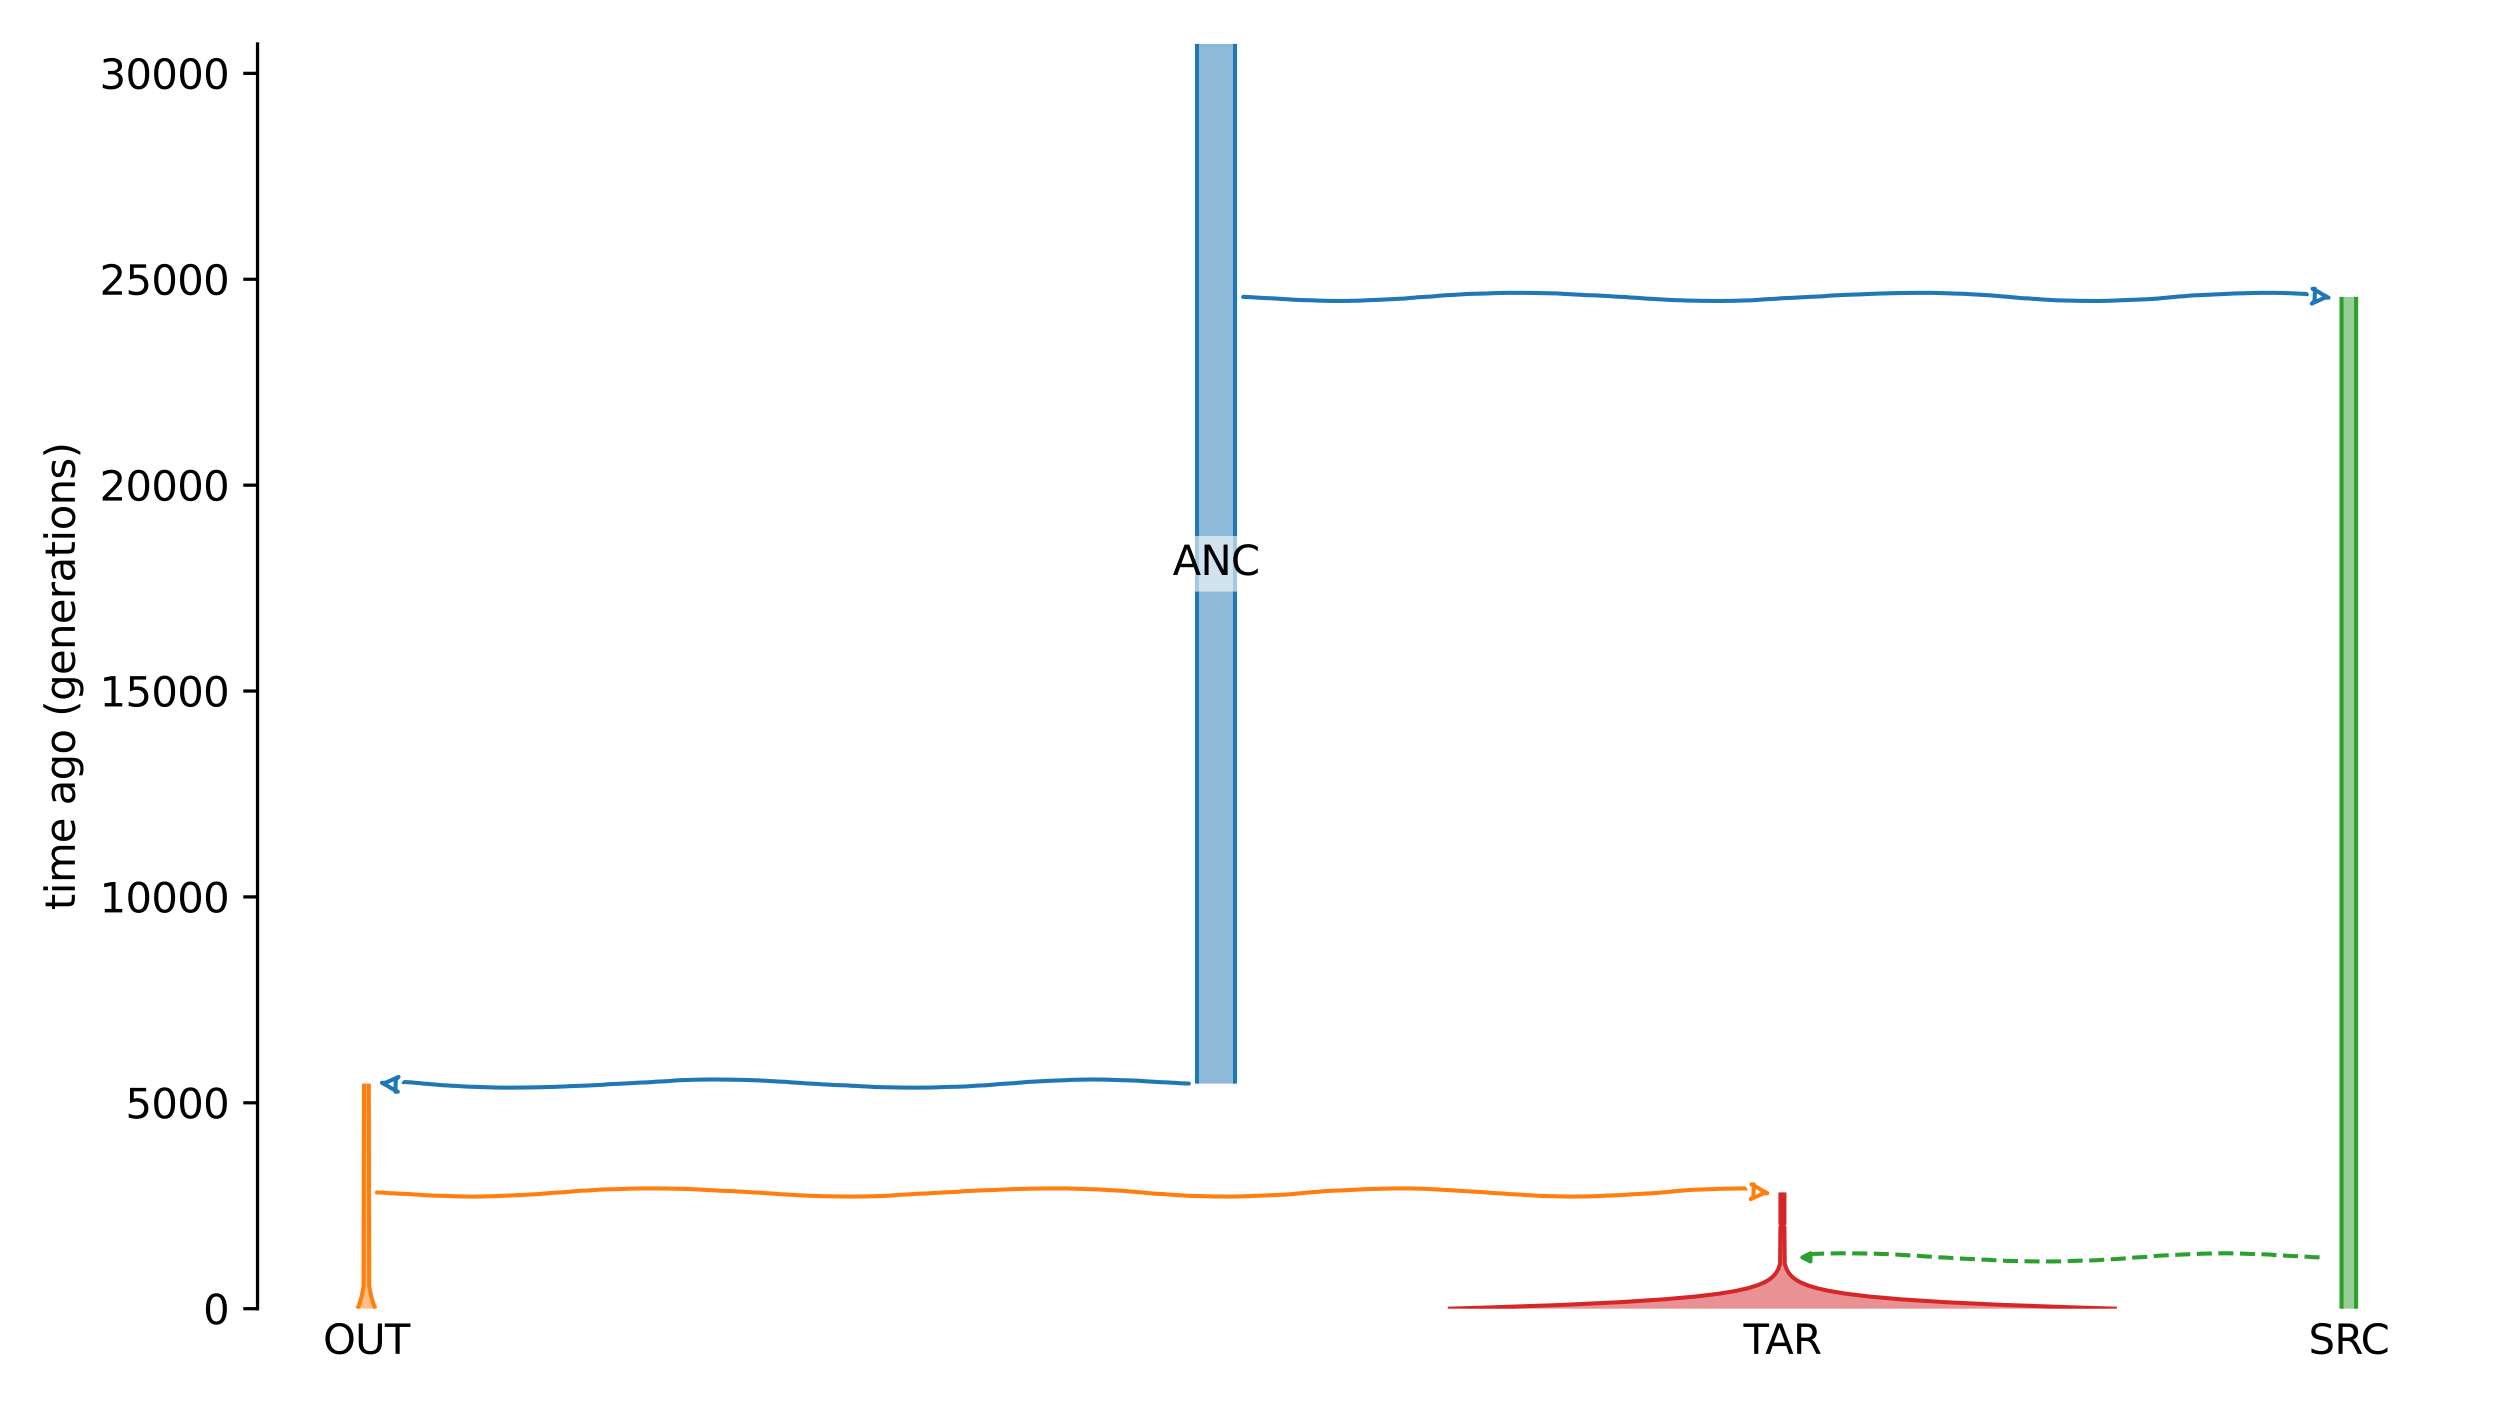<?xml version="1.0" encoding="utf-8" standalone="no"?>
<!DOCTYPE svg PUBLIC "-//W3C//DTD SVG 1.1//EN"
  "http://www.w3.org/Graphics/SVG/1.1/DTD/svg11.dtd">
<svg xmlns:xlink="http://www.w3.org/1999/xlink" width="614.4pt" height="345.6pt" viewBox="0 0 614.4 345.6" xmlns="http://www.w3.org/2000/svg" version="1.1">
 <defs>
  <style type="text/css">*{stroke-linejoin: round; stroke-linecap: butt}</style>
 </defs>
 <g id="figure_1">
  <g id="patch_1">
   <path d="M 0 345.6 
L 614.4 345.6 
L 614.4 0 
L 0 0 
z
" style="fill: #ffffff"/>
  </g>
  <g id="axes_1">
   <g id="patch_2">
    <path d="M 63.291 321.622 
L 603.6 321.622 
L 603.6 10.8 
L 63.291 10.8 
z
" style="fill: #ffffff"/>
   </g>
   <path d="M 570.05 309.013 
L 569.05 308.981 
L 568.05 308.945 
L 567.05 308.847 
L 566.05 308.814 
L 565.05 308.741 
L 564.05 308.702 
L 563.05 308.667 
L 562.05 308.609 
L 561.05 308.539 
L 560.05 308.487 
L 559.05 308.428 
L 558.05 308.339 
L 557.05 308.293 
L 556.05 308.251 
L 555.05 308.22 
L 554.05 308.194 
L 553.05 308.173 
L 552.05 308.119 
L 551.05 308.091 
L 550.05 308.061 
L 549.05 308.036 
L 548.05 308.024 
L 547.05 308.014 
L 546.05 308.014 
L 545.05 308.024 
L 544.05 308.036 
L 543.05 308.067 
L 542.05 308.078 
L 541.05 308.108 
L 540.05 308.168 
L 539.05 308.205 
L 538.05 308.244 
L 537.05 308.286 
L 536.05 308.319 
L 535.05 308.387 
L 534.05 308.426 
L 533.05 308.468 
L 532.05 308.539 
L 531.05 308.575 
L 530.05 308.634 
L 529.05 308.745 
L 528.05 308.815 
L 527.05 308.928 
L 526.05 308.974 
L 525.05 309.035 
L 524.05 309.084 
L 523.05 309.165 
L 522.05 309.283 
L 521.05 309.354 
L 520.05 309.437 
L 519.05 309.47 
L 518.05 309.521 
L 517.05 309.59 
L 516.05 309.656 
L 515.05 309.733 
L 514.05 309.76 
L 513.05 309.786 
L 512.05 309.809 
L 511.05 309.829 
L 510.05 309.855 
L 509.05 309.905 
L 508.05 309.94 
L 507.05 309.976 
L 506.05 309.991 
L 505.05 310.007 
L 504.05 310.01 
L 503.05 310.013 
L 502.05 310.012 
L 501.05 310.01 
L 500.05 309.997 
L 499.05 309.989 
L 498.05 309.967 
L 497.05 309.944 
L 496.05 309.927 
L 495.05 309.908 
L 494.05 309.888 
L 493.05 309.871 
L 492.05 309.809 
L 491.05 309.733 
L 490.05 309.701 
L 489.05 309.633 
L 488.05 309.579 
L 487.05 309.545 
L 486.05 309.455 
L 485.05 309.427 
L 484.05 309.395 
L 483.05 309.364 
L 482.05 309.309 
L 481.05 309.245 
L 480.05 309.207 
L 479.05 309.111 
L 478.05 309.061 
L 477.05 309.017 
L 476.05 308.977 
L 475.05 308.869 
L 474.05 308.827 
L 473.05 308.765 
L 472.05 308.695 
L 471.05 308.591 
L 470.05 308.554 
L 469.05 308.508 
L 468.05 308.439 
L 467.05 308.391 
L 466.05 308.313 
L 465.05 308.282 
L 464.05 308.213 
L 463.05 308.189 
L 462.05 308.16 
L 461.05 308.118 
L 460.05 308.097 
L 459.05 308.083 
L 458.05 308.056 
L 457.05 308.047 
L 456.05 308.034 
L 455.05 308.023 
L 454.05 308.018 
L 453.05 308.013 
L 452.05 308.019 
L 451.05 308.032 
L 450.05 308.039 
L 449.05 308.064 
L 448.05 308.088 
L 447.05 308.124 
L 446.05 308.15 
L 445.05 308.172 
L 443.939 308.241 
" clip-path="url(#pfafc67488e)" style="fill: none; stroke-dasharray: 3.7,1.6; stroke-dashoffset: 0; stroke: #2ca02c"/>
   <g id="patch_3">
    <path d="M 294.176 10.8 
L 294.176 266.298 
M 303.518 10.8 
L 303.518 266.298 
" clip-path="url(#pfafc67488e)" style="fill: none; stroke: #ffffff; stroke-width: 3; stroke-linejoin: miter"/>
    <path d="M 294.176 10.8 
L 294.176 266.298 
M 303.518 10.8 
L 303.518 266.298 
" clip-path="url(#pfafc67488e)" style="fill: none; stroke: #1f77b4; stroke-linejoin: miter"/>
    <g id="PolyCollection_1">
     <path d="M 303.518 10.8 
L 294.176 10.8 
L 294.176 266.298 
L 303.518 266.298 
L 303.518 266.298 
L 303.518 10.8 
z
" clip-path="url(#pfafc67488e)" style="fill: #1f77b4; fill-opacity: 0.5"/>
    </g>
    <g id="patch_4">
     <path d="M 89.456 266.298 
L 89.354 316.064 
L 88.885 318.555 
L 88.294 320.536 
L 87.85 321.622 
M 90.638 266.298 
L 90.74 316.064 
L 91.21 318.555 
L 91.801 320.536 
L 92.244 321.622 
L 92.244 321.622 
" clip-path="url(#pfafc67488e)" style="fill: none; stroke: #ffffff; stroke-width: 3; stroke-linejoin: miter"/>
     <path d="M 89.456 266.298 
L 89.354 316.064 
L 88.885 318.555 
L 88.294 320.536 
L 87.85 321.622 
M 90.638 266.298 
L 90.74 316.064 
L 91.21 318.555 
L 91.801 320.536 
L 92.244 321.622 
L 92.244 321.622 
" clip-path="url(#pfafc67488e)" style="fill: none; stroke: #ff7f0e; stroke-linejoin: miter"/>
     <g id="PolyCollection_2">
      <path d="M 90.638 266.298 
L 89.456 266.298 
L 89.456 315.297 
L 89.456 315.297 
L 89.448 315.361 
L 89.44 315.425 
L 89.432 315.489 
L 89.424 315.553 
L 89.416 315.617 
L 89.407 315.68 
L 89.399 315.744 
L 89.39 315.808 
L 89.381 315.872 
L 89.372 315.936 
L 89.363 316 
L 89.354 316.064 
L 89.345 316.128 
L 89.335 316.192 
L 89.326 316.255 
L 89.316 316.319 
L 89.307 316.383 
L 89.297 316.447 
L 89.287 316.511 
L 89.277 316.575 
L 89.266 316.639 
L 89.256 316.703 
L 89.245 316.767 
L 89.235 316.83 
L 89.224 316.894 
L 89.213 316.958 
L 89.202 317.022 
L 89.19 317.086 
L 89.179 317.15 
L 89.167 317.214 
L 89.156 317.278 
L 89.144 317.342 
L 89.132 317.405 
L 89.119 317.469 
L 89.107 317.533 
L 89.094 317.597 
L 89.082 317.661 
L 89.069 317.725 
L 89.056 317.789 
L 89.042 317.853 
L 89.029 317.916 
L 89.015 317.98 
L 89.002 318.044 
L 88.988 318.108 
L 88.974 318.172 
L 88.959 318.236 
L 88.945 318.3 
L 88.93 318.364 
L 88.915 318.428 
L 88.9 318.491 
L 88.885 318.555 
L 88.869 318.619 
L 88.853 318.683 
L 88.838 318.747 
L 88.821 318.811 
L 88.805 318.875 
L 88.788 318.939 
L 88.772 319.003 
L 88.755 319.066 
L 88.737 319.13 
L 88.72 319.194 
L 88.702 319.258 
L 88.684 319.322 
L 88.666 319.386 
L 88.648 319.45 
L 88.629 319.514 
L 88.61 319.578 
L 88.591 319.641 
L 88.571 319.705 
L 88.552 319.769 
L 88.532 319.833 
L 88.511 319.897 
L 88.491 319.961 
L 88.47 320.025 
L 88.449 320.089 
L 88.428 320.152 
L 88.406 320.216 
L 88.384 320.28 
L 88.362 320.344 
L 88.339 320.408 
L 88.317 320.472 
L 88.294 320.536 
L 88.27 320.6 
L 88.246 320.664 
L 88.222 320.727 
L 88.198 320.791 
L 88.173 320.855 
L 88.148 320.919 
L 88.123 320.983 
L 88.097 321.047 
L 88.071 321.111 
L 88.045 321.175 
L 88.018 321.239 
L 87.991 321.302 
L 87.964 321.366 
L 87.936 321.43 
L 87.908 321.494 
L 87.879 321.558 
L 87.85 321.622 
L 92.244 321.622 
L 92.244 321.622 
L 92.215 321.558 
L 92.187 321.494 
L 92.159 321.43 
L 92.131 321.366 
L 92.103 321.302 
L 92.076 321.239 
L 92.05 321.175 
L 92.023 321.111 
L 91.997 321.047 
L 91.972 320.983 
L 91.946 320.919 
L 91.921 320.855 
L 91.897 320.791 
L 91.872 320.727 
L 91.848 320.664 
L 91.824 320.6 
L 91.801 320.536 
L 91.778 320.472 
L 91.755 320.408 
L 91.733 320.344 
L 91.71 320.28 
L 91.688 320.216 
L 91.667 320.152 
L 91.646 320.089 
L 91.624 320.025 
L 91.604 319.961 
L 91.583 319.897 
L 91.563 319.833 
L 91.543 319.769 
L 91.523 319.705 
L 91.504 319.641 
L 91.485 319.578 
L 91.466 319.514 
L 91.447 319.45 
L 91.429 319.386 
L 91.41 319.322 
L 91.392 319.258 
L 91.375 319.194 
L 91.357 319.13 
L 91.34 319.066 
L 91.323 319.003 
L 91.306 318.939 
L 91.29 318.875 
L 91.273 318.811 
L 91.257 318.747 
L 91.241 318.683 
L 91.225 318.619 
L 91.21 318.555 
L 91.195 318.491 
L 91.179 318.428 
L 91.165 318.364 
L 91.15 318.3 
L 91.135 318.236 
L 91.121 318.172 
L 91.107 318.108 
L 91.093 318.044 
L 91.079 317.98 
L 91.065 317.916 
L 91.052 317.853 
L 91.039 317.789 
L 91.026 317.725 
L 91.013 317.661 
L 91 317.597 
L 90.988 317.533 
L 90.975 317.469 
L 90.963 317.405 
L 90.951 317.342 
L 90.939 317.278 
L 90.927 317.214 
L 90.916 317.15 
L 90.904 317.086 
L 90.893 317.022 
L 90.882 316.958 
L 90.871 316.894 
L 90.86 316.83 
L 90.849 316.767 
L 90.839 316.703 
L 90.828 316.639 
L 90.818 316.575 
L 90.808 316.511 
L 90.798 316.447 
L 90.788 316.383 
L 90.778 316.319 
L 90.769 316.255 
L 90.759 316.192 
L 90.75 316.128 
L 90.74 316.064 
L 90.731 316 
L 90.722 315.936 
L 90.713 315.872 
L 90.705 315.808 
L 90.696 315.744 
L 90.687 315.68 
L 90.679 315.617 
L 90.671 315.553 
L 90.662 315.489 
L 90.654 315.425 
L 90.646 315.361 
L 90.638 315.297 
L 90.638 315.297 
L 90.638 266.298 
z
" clip-path="url(#pfafc67488e)" style="fill: #ff7f0e; fill-opacity: 0.5"/>
     </g>
     <g id="patch_5">
      <path d="M 575.453 72.964 
L 575.453 321.622 
M 579.04 72.964 
L 579.04 321.622 
" clip-path="url(#pfafc67488e)" style="fill: none; stroke: #ffffff; stroke-width: 3; stroke-linejoin: miter"/>
      <path d="M 575.453 72.964 
L 575.453 321.622 
M 579.04 72.964 
L 579.04 321.622 
" clip-path="url(#pfafc67488e)" style="fill: none; stroke: #2ca02c; stroke-linejoin: miter"/>
      <g id="PolyCollection_3">
       <path d="M 579.04 72.964 
L 575.453 72.964 
L 575.453 321.622 
L 579.04 321.622 
L 579.04 321.622 
L 579.04 72.964 
z
" clip-path="url(#pfafc67488e)" style="fill: #2ca02c; fill-opacity: 0.5"/>
      </g>
      <g id="patch_6">
       <path d="M 437.558 293.065 
L 437.558 300.695 
L 437.756 300.695 
L 437.756 301.575 
L 437.558 301.575 
L 437.476 310.612 
L 437.038 311.873 
L 436.439 312.906 
L 435.736 313.708 
L 434.727 314.511 
L 433.518 315.199 
L 431.869 315.887 
L 429.618 316.576 
L 426.548 317.264 
L 422.36 317.952 
L 416.647 318.64 
L 408.852 319.328 
L 398.218 320.016 
L 383.71 320.704 
L 363.919 321.392 
L 355.833 321.622 
M 438.536 293.065 
L 438.536 300.695 
L 438.338 300.695 
L 438.338 301.575 
L 438.536 301.575 
L 438.618 310.612 
L 439.056 311.873 
L 439.655 312.906 
L 440.357 313.708 
L 441.366 314.511 
L 442.575 315.199 
L 444.225 315.887 
L 446.475 316.576 
L 449.545 317.264 
L 453.733 317.952 
L 459.447 318.64 
L 467.242 319.328 
L 477.876 320.016 
L 492.383 320.704 
L 512.174 321.392 
L 520.26 321.622 
L 520.26 321.622 
" clip-path="url(#pfafc67488e)" style="fill: none; stroke: #ffffff; stroke-width: 3; stroke-linejoin: miter"/>
       <path d="M 437.558 293.065 
L 437.558 300.695 
L 437.756 300.695 
L 437.756 301.575 
L 437.558 301.575 
L 437.476 310.612 
L 437.038 311.873 
L 436.439 312.906 
L 435.736 313.708 
L 434.727 314.511 
L 433.518 315.199 
L 431.869 315.887 
L 429.618 316.576 
L 426.548 317.264 
L 422.36 317.952 
L 416.647 318.64 
L 408.852 319.328 
L 398.218 320.016 
L 383.71 320.704 
L 363.919 321.392 
L 355.833 321.622 
M 438.536 293.065 
L 438.536 300.695 
L 438.338 300.695 
L 438.338 301.575 
L 438.536 301.575 
L 438.618 310.612 
L 439.056 311.873 
L 439.655 312.906 
L 440.357 313.708 
L 441.366 314.511 
L 442.575 315.199 
L 444.225 315.887 
L 446.475 316.576 
L 449.545 317.264 
L 453.733 317.952 
L 459.447 318.64 
L 467.242 319.328 
L 477.876 320.016 
L 492.383 320.704 
L 512.174 321.392 
L 520.26 321.622 
L 520.26 321.622 
" clip-path="url(#pfafc67488e)" style="fill: none; stroke: #d62728; stroke-linejoin: miter"/>
       <g id="PolyCollection_4">
        <path d="M 438.536 293.065 
L 437.558 293.065 
L 437.558 300.695 
L 437.756 300.695 
L 437.756 301.575 
L 437.558 301.575 
L 437.558 310.268 
L 437.558 310.268 
L 437.532 310.382 
L 437.504 310.497 
L 437.476 310.612 
L 437.445 310.726 
L 437.413 310.841 
L 437.38 310.956 
L 437.344 311.071 
L 437.307 311.185 
L 437.268 311.3 
L 437.226 311.415 
L 437.183 311.529 
L 437.137 311.644 
L 437.088 311.759 
L 437.038 311.873 
L 436.984 311.988 
L 436.927 312.103 
L 436.868 312.217 
L 436.805 312.332 
L 436.739 312.447 
L 436.67 312.562 
L 436.597 312.676 
L 436.52 312.791 
L 436.439 312.906 
L 436.353 313.02 
L 436.263 313.135 
L 436.168 313.25 
L 436.069 313.364 
L 435.964 313.479 
L 435.853 313.594 
L 435.736 313.708 
L 435.614 313.823 
L 435.484 313.938 
L 435.348 314.052 
L 435.205 314.167 
L 435.054 314.282 
L 434.895 314.397 
L 434.727 314.511 
L 434.551 314.626 
L 434.365 314.741 
L 434.17 314.855 
L 433.964 314.97 
L 433.747 315.085 
L 433.518 315.199 
L 433.278 315.314 
L 433.024 315.429 
L 432.757 315.543 
L 432.476 315.658 
L 432.18 315.773 
L 431.869 315.887 
L 431.54 316.002 
L 431.195 316.117 
L 430.831 316.232 
L 430.447 316.346 
L 430.044 316.461 
L 429.618 316.576 
L 429.171 316.69 
L 428.699 316.805 
L 428.202 316.92 
L 427.679 317.034 
L 427.128 317.149 
L 426.548 317.264 
L 425.937 317.378 
L 425.294 317.493 
L 424.617 317.608 
L 423.903 317.722 
L 423.152 317.837 
L 422.36 317.952 
L 421.527 318.067 
L 420.649 318.181 
L 419.725 318.296 
L 418.751 318.411 
L 417.726 318.525 
L 416.647 318.64 
L 415.51 318.755 
L 414.312 318.869 
L 413.051 318.984 
L 411.723 319.099 
L 410.325 319.213 
L 408.852 319.328 
L 407.301 319.443 
L 405.667 319.557 
L 403.947 319.672 
L 402.135 319.787 
L 400.227 319.902 
L 398.218 320.016 
L 396.102 320.131 
L 393.873 320.246 
L 391.526 320.36 
L 389.055 320.475 
L 386.452 320.59 
L 383.71 320.704 
L 380.824 320.819 
L 377.783 320.934 
L 374.582 321.048 
L 371.21 321.163 
L 367.659 321.278 
L 363.919 321.392 
L 359.981 321.507 
L 355.833 321.622 
L 520.26 321.622 
L 520.26 321.622 
L 516.113 321.507 
L 512.174 321.392 
L 508.435 321.278 
L 504.884 321.163 
L 501.512 321.048 
L 498.31 320.934 
L 495.27 320.819 
L 492.383 320.704 
L 489.642 320.59 
L 487.039 320.475 
L 484.567 320.36 
L 482.22 320.246 
L 479.992 320.131 
L 477.876 320.016 
L 475.866 319.902 
L 473.958 319.787 
L 472.147 319.672 
L 470.426 319.557 
L 468.793 319.443 
L 467.242 319.328 
L 465.769 319.213 
L 464.37 319.099 
L 463.042 318.984 
L 461.781 318.869 
L 460.584 318.755 
L 459.447 318.64 
L 458.367 318.525 
L 457.342 318.411 
L 456.369 318.296 
L 455.444 318.181 
L 454.567 318.067 
L 453.733 317.952 
L 452.942 317.837 
L 452.191 317.722 
L 451.477 317.608 
L 450.799 317.493 
L 450.156 317.378 
L 449.545 317.264 
L 448.965 317.149 
L 448.414 317.034 
L 447.891 316.92 
L 447.395 316.805 
L 446.923 316.69 
L 446.475 316.576 
L 446.05 316.461 
L 445.646 316.346 
L 445.263 316.232 
L 444.899 316.117 
L 444.553 316.002 
L 444.225 315.887 
L 443.913 315.773 
L 443.617 315.658 
L 443.336 315.543 
L 443.069 315.429 
L 442.816 315.314 
L 442.575 315.199 
L 442.347 315.085 
L 442.13 314.97 
L 441.924 314.855 
L 441.728 314.741 
L 441.543 314.626 
L 441.366 314.511 
L 441.199 314.397 
L 441.04 314.282 
L 440.889 314.167 
L 440.745 314.052 
L 440.609 313.938 
L 440.48 313.823 
L 440.357 313.708 
L 440.241 313.594 
L 440.13 313.479 
L 440.025 313.364 
L 439.925 313.25 
L 439.83 313.135 
L 439.74 313.02 
L 439.655 312.906 
L 439.574 312.791 
L 439.497 312.676 
L 439.424 312.562 
L 439.354 312.447 
L 439.288 312.332 
L 439.226 312.217 
L 439.166 312.103 
L 439.11 311.988 
L 439.056 311.873 
L 439.005 311.759 
L 438.957 311.644 
L 438.911 311.529 
L 438.867 311.415 
L 438.826 311.3 
L 438.787 311.185 
L 438.749 311.071 
L 438.714 310.956 
L 438.68 310.841 
L 438.648 310.726 
L 438.618 310.612 
L 438.589 310.497 
L 438.562 310.382 
L 438.536 310.268 
L 438.536 310.268 
L 438.536 301.575 
L 438.338 301.575 
L 438.338 300.695 
L 438.536 300.695 
L 438.536 293.065 
z
" clip-path="url(#pfafc67488e)" style="fill: #d62728; fill-opacity: 0.5"/>
       </g>
       <g id="matplotlib.axis_1">
        <g id="xtick_1">
         <g id="line2d_1"/>
         <g id="text_1">
          <!-- OUT -->
          <g transform="translate(79.398 332.72) scale(0.1 -0.1)">
           <defs>
            <path id="DejaVuSans-4f" d="M 2522 4238 
Q 1834 4238 1429 3725 
Q 1025 3213 1025 2328 
Q 1025 1447 1429 934 
Q 1834 422 2522 422 
Q 3209 422 3611 934 
Q 4013 1447 4013 2328 
Q 4013 3213 3611 3725 
Q 3209 4238 2522 4238 
z
M 2522 4750 
Q 3503 4750 4090 4092 
Q 4678 3434 4678 2328 
Q 4678 1225 4090 567 
Q 3503 -91 2522 -91 
Q 1538 -91 948 565 
Q 359 1222 359 2328 
Q 359 3434 948 4092 
Q 1538 4750 2522 4750 
z
" transform="scale(0.016)"/>
            <path id="DejaVuSans-55" d="M 556 4666 
L 1191 4666 
L 1191 1831 
Q 1191 1081 1462 751 
Q 1734 422 2344 422 
Q 2950 422 3222 751 
Q 3494 1081 3494 1831 
L 3494 4666 
L 4128 4666 
L 4128 1753 
Q 4128 841 3676 375 
Q 3225 -91 2344 -91 
Q 1459 -91 1007 375 
Q 556 841 556 1753 
L 556 4666 
z
" transform="scale(0.016)"/>
            <path id="DejaVuSans-54" d="M -19 4666 
L 3928 4666 
L 3928 4134 
L 2272 4134 
L 2272 0 
L 1638 0 
L 1638 4134 
L -19 4134 
L -19 4666 
z
" transform="scale(0.016)"/>
           </defs>
           <use xlink:href="#DejaVuSans-4f"/>
           <use xlink:href="#DejaVuSans-55" x="78.711"/>
           <use xlink:href="#DejaVuSans-54" x="151.904"/>
          </g>
         </g>
        </g>
        <g id="xtick_2">
         <g id="line2d_2"/>
         <g id="text_2">
          <!-- SRC -->
          <g transform="translate(567.357 332.72) scale(0.1 -0.1)">
           <defs>
            <path id="DejaVuSans-53" d="M 3425 4513 
L 3425 3897 
Q 3066 4069 2747 4153 
Q 2428 4238 2131 4238 
Q 1616 4238 1336 4038 
Q 1056 3838 1056 3469 
Q 1056 3159 1242 3001 
Q 1428 2844 1947 2747 
L 2328 2669 
Q 3034 2534 3370 2195 
Q 3706 1856 3706 1288 
Q 3706 609 3251 259 
Q 2797 -91 1919 -91 
Q 1588 -91 1214 -16 
Q 841 59 441 206 
L 441 856 
Q 825 641 1194 531 
Q 1563 422 1919 422 
Q 2459 422 2753 634 
Q 3047 847 3047 1241 
Q 3047 1584 2836 1778 
Q 2625 1972 2144 2069 
L 1759 2144 
Q 1053 2284 737 2584 
Q 422 2884 422 3419 
Q 422 4038 858 4394 
Q 1294 4750 2059 4750 
Q 2388 4750 2728 4690 
Q 3069 4631 3425 4513 
z
" transform="scale(0.016)"/>
            <path id="DejaVuSans-52" d="M 2841 2188 
Q 3044 2119 3236 1894 
Q 3428 1669 3622 1275 
L 4263 0 
L 3584 0 
L 2988 1197 
Q 2756 1666 2539 1819 
Q 2322 1972 1947 1972 
L 1259 1972 
L 1259 0 
L 628 0 
L 628 4666 
L 2053 4666 
Q 2853 4666 3247 4331 
Q 3641 3997 3641 3322 
Q 3641 2881 3436 2590 
Q 3231 2300 2841 2188 
z
M 1259 4147 
L 1259 2491 
L 2053 2491 
Q 2509 2491 2742 2702 
Q 2975 2913 2975 3322 
Q 2975 3731 2742 3939 
Q 2509 4147 2053 4147 
L 1259 4147 
z
" transform="scale(0.016)"/>
            <path id="DejaVuSans-43" d="M 4122 4306 
L 4122 3641 
Q 3803 3938 3442 4084 
Q 3081 4231 2675 4231 
Q 1875 4231 1450 3742 
Q 1025 3253 1025 2328 
Q 1025 1406 1450 917 
Q 1875 428 2675 428 
Q 3081 428 3442 575 
Q 3803 722 4122 1019 
L 4122 359 
Q 3791 134 3420 21 
Q 3050 -91 2638 -91 
Q 1578 -91 968 557 
Q 359 1206 359 2328 
Q 359 3453 968 4101 
Q 1578 4750 2638 4750 
Q 3056 4750 3426 4639 
Q 3797 4528 4122 4306 
z
" transform="scale(0.016)"/>
           </defs>
           <use xlink:href="#DejaVuSans-53"/>
           <use xlink:href="#DejaVuSans-52" x="63.477"/>
           <use xlink:href="#DejaVuSans-43" x="127.959"/>
          </g>
         </g>
        </g>
        <g id="xtick_3">
         <g id="line2d_3"/>
         <g id="text_3">
          <!-- TAR -->
          <g transform="translate(428.486 332.72) scale(0.1 -0.1)">
           <defs>
            <path id="DejaVuSans-41" d="M 2188 4044 
L 1331 1722 
L 3047 1722 
L 2188 4044 
z
M 1831 4666 
L 2547 4666 
L 4325 0 
L 3669 0 
L 3244 1197 
L 1141 1197 
L 716 0 
L 50 0 
L 1831 4666 
z
" transform="scale(0.016)"/>
           </defs>
           <use xlink:href="#DejaVuSans-54"/>
           <use xlink:href="#DejaVuSans-41" x="53.334"/>
           <use xlink:href="#DejaVuSans-52" x="121.742"/>
          </g>
         </g>
        </g>
       </g>
       <g id="matplotlib.axis_2">
        <g id="ytick_1">
         <g id="line2d_4">
          <defs>
           <path id="m150a442e4a" d="M 0 0 
L -3.5 0 
" style="stroke: #000000; stroke-width: 0.8"/>
          </defs>
          <g>
           <use xlink:href="#m150a442e4a" x="63.291" y="321.622" style="stroke: #000000; stroke-width: 0.8"/>
          </g>
         </g>
         <g id="text_4">
          <!-- 0 -->
          <g transform="translate(49.928 325.421) scale(0.1 -0.1)">
           <defs>
            <path id="DejaVuSans-30" d="M 2034 4250 
Q 1547 4250 1301 3770 
Q 1056 3291 1056 2328 
Q 1056 1369 1301 889 
Q 1547 409 2034 409 
Q 2525 409 2770 889 
Q 3016 1369 3016 2328 
Q 3016 3291 2770 3770 
Q 2525 4250 2034 4250 
z
M 2034 4750 
Q 2819 4750 3233 4129 
Q 3647 3509 3647 2328 
Q 3647 1150 3233 529 
Q 2819 -91 2034 -91 
Q 1250 -91 836 529 
Q 422 1150 422 2328 
Q 422 3509 836 4129 
Q 1250 4750 2034 4750 
z
" transform="scale(0.016)"/>
           </defs>
           <use xlink:href="#DejaVuSans-30"/>
          </g>
         </g>
        </g>
        <g id="ytick_2">
         <g id="line2d_5">
          <g>
           <use xlink:href="#m150a442e4a" x="63.291" y="271.024" style="stroke: #000000; stroke-width: 0.8"/>
          </g>
         </g>
         <g id="text_5">
          <!-- 5000 -->
          <g transform="translate(30.841 274.823) scale(0.1 -0.1)">
           <defs>
            <path id="DejaVuSans-35" d="M 691 4666 
L 3169 4666 
L 3169 4134 
L 1269 4134 
L 1269 2991 
Q 1406 3038 1543 3061 
Q 1681 3084 1819 3084 
Q 2600 3084 3056 2656 
Q 3513 2228 3513 1497 
Q 3513 744 3044 326 
Q 2575 -91 1722 -91 
Q 1428 -91 1123 -41 
Q 819 9 494 109 
L 494 744 
Q 775 591 1075 516 
Q 1375 441 1709 441 
Q 2250 441 2565 725 
Q 2881 1009 2881 1497 
Q 2881 1984 2565 2268 
Q 2250 2553 1709 2553 
Q 1456 2553 1204 2497 
Q 953 2441 691 2322 
L 691 4666 
z
" transform="scale(0.016)"/>
           </defs>
           <use xlink:href="#DejaVuSans-35"/>
           <use xlink:href="#DejaVuSans-30" x="63.623"/>
           <use xlink:href="#DejaVuSans-30" x="127.246"/>
           <use xlink:href="#DejaVuSans-30" x="190.869"/>
          </g>
         </g>
        </g>
        <g id="ytick_3">
         <g id="line2d_6">
          <g>
           <use xlink:href="#m150a442e4a" x="63.291" y="220.426" style="stroke: #000000; stroke-width: 0.8"/>
          </g>
         </g>
         <g id="text_6">
          <!-- 10000 -->
          <g transform="translate(24.478 224.226) scale(0.1 -0.1)">
           <defs>
            <path id="DejaVuSans-31" d="M 794 531 
L 1825 531 
L 1825 4091 
L 703 3866 
L 703 4441 
L 1819 4666 
L 2450 4666 
L 2450 531 
L 3481 531 
L 3481 0 
L 794 0 
L 794 531 
z
" transform="scale(0.016)"/>
           </defs>
           <use xlink:href="#DejaVuSans-31"/>
           <use xlink:href="#DejaVuSans-30" x="63.623"/>
           <use xlink:href="#DejaVuSans-30" x="127.246"/>
           <use xlink:href="#DejaVuSans-30" x="190.869"/>
           <use xlink:href="#DejaVuSans-30" x="254.492"/>
          </g>
         </g>
        </g>
        <g id="ytick_4">
         <g id="line2d_7">
          <g>
           <use xlink:href="#m150a442e4a" x="63.291" y="169.829" style="stroke: #000000; stroke-width: 0.8"/>
          </g>
         </g>
         <g id="text_7">
          <!-- 15000 -->
          <g transform="translate(24.478 173.628) scale(0.1 -0.1)">
           <use xlink:href="#DejaVuSans-31"/>
           <use xlink:href="#DejaVuSans-35" x="63.623"/>
           <use xlink:href="#DejaVuSans-30" x="127.246"/>
           <use xlink:href="#DejaVuSans-30" x="190.869"/>
           <use xlink:href="#DejaVuSans-30" x="254.492"/>
          </g>
         </g>
        </g>
        <g id="ytick_5">
         <g id="line2d_8">
          <g>
           <use xlink:href="#m150a442e4a" x="63.291" y="119.231" style="stroke: #000000; stroke-width: 0.8"/>
          </g>
         </g>
         <g id="text_8">
          <!-- 20000 -->
          <g transform="translate(24.478 123.03) scale(0.1 -0.1)">
           <defs>
            <path id="DejaVuSans-32" d="M 1228 531 
L 3431 531 
L 3431 0 
L 469 0 
L 469 531 
Q 828 903 1448 1529 
Q 2069 2156 2228 2338 
Q 2531 2678 2651 2914 
Q 2772 3150 2772 3378 
Q 2772 3750 2511 3984 
Q 2250 4219 1831 4219 
Q 1534 4219 1204 4116 
Q 875 4013 500 3803 
L 500 4441 
Q 881 4594 1212 4672 
Q 1544 4750 1819 4750 
Q 2544 4750 2975 4387 
Q 3406 4025 3406 3419 
Q 3406 3131 3298 2873 
Q 3191 2616 2906 2266 
Q 2828 2175 2409 1742 
Q 1991 1309 1228 531 
z
" transform="scale(0.016)"/>
           </defs>
           <use xlink:href="#DejaVuSans-32"/>
           <use xlink:href="#DejaVuSans-30" x="63.623"/>
           <use xlink:href="#DejaVuSans-30" x="127.246"/>
           <use xlink:href="#DejaVuSans-30" x="190.869"/>
           <use xlink:href="#DejaVuSans-30" x="254.492"/>
          </g>
         </g>
        </g>
        <g id="ytick_6">
         <g id="line2d_9">
          <g>
           <use xlink:href="#m150a442e4a" x="63.291" y="68.633" style="stroke: #000000; stroke-width: 0.8"/>
          </g>
         </g>
         <g id="text_9">
          <!-- 25000 -->
          <g transform="translate(24.478 72.432) scale(0.1 -0.1)">
           <use xlink:href="#DejaVuSans-32"/>
           <use xlink:href="#DejaVuSans-35" x="63.623"/>
           <use xlink:href="#DejaVuSans-30" x="127.246"/>
           <use xlink:href="#DejaVuSans-30" x="190.869"/>
           <use xlink:href="#DejaVuSans-30" x="254.492"/>
          </g>
         </g>
        </g>
        <g id="ytick_7">
         <g id="line2d_10">
          <g>
           <use xlink:href="#m150a442e4a" x="63.291" y="18.035" style="stroke: #000000; stroke-width: 0.8"/>
          </g>
         </g>
         <g id="text_10">
          <!-- 30000 -->
          <g transform="translate(24.478 21.835) scale(0.1 -0.1)">
           <defs>
            <path id="DejaVuSans-33" d="M 2597 2516 
Q 3050 2419 3304 2112 
Q 3559 1806 3559 1356 
Q 3559 666 3084 287 
Q 2609 -91 1734 -91 
Q 1441 -91 1130 -33 
Q 819 25 488 141 
L 488 750 
Q 750 597 1062 519 
Q 1375 441 1716 441 
Q 2309 441 2620 675 
Q 2931 909 2931 1356 
Q 2931 1769 2642 2001 
Q 2353 2234 1838 2234 
L 1294 2234 
L 1294 2753 
L 1863 2753 
Q 2328 2753 2575 2939 
Q 2822 3125 2822 3475 
Q 2822 3834 2567 4026 
Q 2313 4219 1838 4219 
Q 1578 4219 1281 4162 
Q 984 4106 628 3988 
L 628 4550 
Q 988 4650 1302 4700 
Q 1616 4750 1894 4750 
Q 2613 4750 3031 4423 
Q 3450 4097 3450 3541 
Q 3450 3153 3228 2886 
Q 3006 2619 2597 2516 
z
" transform="scale(0.016)"/>
           </defs>
           <use xlink:href="#DejaVuSans-33"/>
           <use xlink:href="#DejaVuSans-30" x="63.623"/>
           <use xlink:href="#DejaVuSans-30" x="127.246"/>
           <use xlink:href="#DejaVuSans-30" x="190.869"/>
           <use xlink:href="#DejaVuSans-30" x="254.492"/>
          </g>
         </g>
        </g>
        <g id="text_11">
         <!-- time ago (generations) -->
         <g transform="translate(18.398 223.682) rotate(-90) scale(0.1 -0.1)">
          <defs>
           <path id="DejaVuSans-74" d="M 1172 4494 
L 1172 3500 
L 2356 3500 
L 2356 3053 
L 1172 3053 
L 1172 1153 
Q 1172 725 1289 603 
Q 1406 481 1766 481 
L 2356 481 
L 2356 0 
L 1766 0 
Q 1100 0 847 248 
Q 594 497 594 1153 
L 594 3053 
L 172 3053 
L 172 3500 
L 594 3500 
L 594 4494 
L 1172 4494 
z
" transform="scale(0.016)"/>
           <path id="DejaVuSans-69" d="M 603 3500 
L 1178 3500 
L 1178 0 
L 603 0 
L 603 3500 
z
M 603 4863 
L 1178 4863 
L 1178 4134 
L 603 4134 
L 603 4863 
z
" transform="scale(0.016)"/>
           <path id="DejaVuSans-6d" d="M 3328 2828 
Q 3544 3216 3844 3400 
Q 4144 3584 4550 3584 
Q 5097 3584 5394 3201 
Q 5691 2819 5691 2113 
L 5691 0 
L 5113 0 
L 5113 2094 
Q 5113 2597 4934 2840 
Q 4756 3084 4391 3084 
Q 3944 3084 3684 2787 
Q 3425 2491 3425 1978 
L 3425 0 
L 2847 0 
L 2847 2094 
Q 2847 2600 2669 2842 
Q 2491 3084 2119 3084 
Q 1678 3084 1418 2786 
Q 1159 2488 1159 1978 
L 1159 0 
L 581 0 
L 581 3500 
L 1159 3500 
L 1159 2956 
Q 1356 3278 1631 3431 
Q 1906 3584 2284 3584 
Q 2666 3584 2933 3390 
Q 3200 3197 3328 2828 
z
" transform="scale(0.016)"/>
           <path id="DejaVuSans-65" d="M 3597 1894 
L 3597 1613 
L 953 1613 
Q 991 1019 1311 708 
Q 1631 397 2203 397 
Q 2534 397 2845 478 
Q 3156 559 3463 722 
L 3463 178 
Q 3153 47 2828 -22 
Q 2503 -91 2169 -91 
Q 1331 -91 842 396 
Q 353 884 353 1716 
Q 353 2575 817 3079 
Q 1281 3584 2069 3584 
Q 2775 3584 3186 3129 
Q 3597 2675 3597 1894 
z
M 3022 2063 
Q 3016 2534 2758 2815 
Q 2500 3097 2075 3097 
Q 1594 3097 1305 2825 
Q 1016 2553 972 2059 
L 3022 2063 
z
" transform="scale(0.016)"/>
           <path id="DejaVuSans-20" transform="scale(0.016)"/>
           <path id="DejaVuSans-61" d="M 2194 1759 
Q 1497 1759 1228 1600 
Q 959 1441 959 1056 
Q 959 750 1161 570 
Q 1363 391 1709 391 
Q 2188 391 2477 730 
Q 2766 1069 2766 1631 
L 2766 1759 
L 2194 1759 
z
M 3341 1997 
L 3341 0 
L 2766 0 
L 2766 531 
Q 2569 213 2275 61 
Q 1981 -91 1556 -91 
Q 1019 -91 701 211 
Q 384 513 384 1019 
Q 384 1609 779 1909 
Q 1175 2209 1959 2209 
L 2766 2209 
L 2766 2266 
Q 2766 2663 2505 2880 
Q 2244 3097 1772 3097 
Q 1472 3097 1187 3025 
Q 903 2953 641 2809 
L 641 3341 
Q 956 3463 1253 3523 
Q 1550 3584 1831 3584 
Q 2591 3584 2966 3190 
Q 3341 2797 3341 1997 
z
" transform="scale(0.016)"/>
           <path id="DejaVuSans-67" d="M 2906 1791 
Q 2906 2416 2648 2759 
Q 2391 3103 1925 3103 
Q 1463 3103 1205 2759 
Q 947 2416 947 1791 
Q 947 1169 1205 825 
Q 1463 481 1925 481 
Q 2391 481 2648 825 
Q 2906 1169 2906 1791 
z
M 3481 434 
Q 3481 -459 3084 -895 
Q 2688 -1331 1869 -1331 
Q 1566 -1331 1297 -1286 
Q 1028 -1241 775 -1147 
L 775 -588 
Q 1028 -725 1275 -790 
Q 1522 -856 1778 -856 
Q 2344 -856 2625 -561 
Q 2906 -266 2906 331 
L 2906 616 
Q 2728 306 2450 153 
Q 2172 0 1784 0 
Q 1141 0 747 490 
Q 353 981 353 1791 
Q 353 2603 747 3093 
Q 1141 3584 1784 3584 
Q 2172 3584 2450 3431 
Q 2728 3278 2906 2969 
L 2906 3500 
L 3481 3500 
L 3481 434 
z
" transform="scale(0.016)"/>
           <path id="DejaVuSans-6f" d="M 1959 3097 
Q 1497 3097 1228 2736 
Q 959 2375 959 1747 
Q 959 1119 1226 758 
Q 1494 397 1959 397 
Q 2419 397 2687 759 
Q 2956 1122 2956 1747 
Q 2956 2369 2687 2733 
Q 2419 3097 1959 3097 
z
M 1959 3584 
Q 2709 3584 3137 3096 
Q 3566 2609 3566 1747 
Q 3566 888 3137 398 
Q 2709 -91 1959 -91 
Q 1206 -91 779 398 
Q 353 888 353 1747 
Q 353 2609 779 3096 
Q 1206 3584 1959 3584 
z
" transform="scale(0.016)"/>
           <path id="DejaVuSans-28" d="M 1984 4856 
Q 1566 4138 1362 3434 
Q 1159 2731 1159 2009 
Q 1159 1288 1364 580 
Q 1569 -128 1984 -844 
L 1484 -844 
Q 1016 -109 783 600 
Q 550 1309 550 2009 
Q 550 2706 781 3412 
Q 1013 4119 1484 4856 
L 1984 4856 
z
" transform="scale(0.016)"/>
           <path id="DejaVuSans-6e" d="M 3513 2113 
L 3513 0 
L 2938 0 
L 2938 2094 
Q 2938 2591 2744 2837 
Q 2550 3084 2163 3084 
Q 1697 3084 1428 2787 
Q 1159 2491 1159 1978 
L 1159 0 
L 581 0 
L 581 3500 
L 1159 3500 
L 1159 2956 
Q 1366 3272 1645 3428 
Q 1925 3584 2291 3584 
Q 2894 3584 3203 3211 
Q 3513 2838 3513 2113 
z
" transform="scale(0.016)"/>
           <path id="DejaVuSans-72" d="M 2631 2963 
Q 2534 3019 2420 3045 
Q 2306 3072 2169 3072 
Q 1681 3072 1420 2755 
Q 1159 2438 1159 1844 
L 1159 0 
L 581 0 
L 581 3500 
L 1159 3500 
L 1159 2956 
Q 1341 3275 1631 3429 
Q 1922 3584 2338 3584 
Q 2397 3584 2469 3576 
Q 2541 3569 2628 3553 
L 2631 2963 
z
" transform="scale(0.016)"/>
           <path id="DejaVuSans-73" d="M 2834 3397 
L 2834 2853 
Q 2591 2978 2328 3040 
Q 2066 3103 1784 3103 
Q 1356 3103 1142 2972 
Q 928 2841 928 2578 
Q 928 2378 1081 2264 
Q 1234 2150 1697 2047 
L 1894 2003 
Q 2506 1872 2764 1633 
Q 3022 1394 3022 966 
Q 3022 478 2636 193 
Q 2250 -91 1575 -91 
Q 1294 -91 989 -36 
Q 684 19 347 128 
L 347 722 
Q 666 556 975 473 
Q 1284 391 1588 391 
Q 1994 391 2212 530 
Q 2431 669 2431 922 
Q 2431 1156 2273 1281 
Q 2116 1406 1581 1522 
L 1381 1569 
Q 847 1681 609 1914 
Q 372 2147 372 2553 
Q 372 3047 722 3315 
Q 1072 3584 1716 3584 
Q 2034 3584 2315 3537 
Q 2597 3491 2834 3397 
z
" transform="scale(0.016)"/>
           <path id="DejaVuSans-29" d="M 513 4856 
L 1013 4856 
Q 1481 4119 1714 3412 
Q 1947 2706 1947 2009 
Q 1947 1309 1714 600 
Q 1481 -109 1013 -844 
L 513 -844 
Q 928 -128 1133 580 
Q 1338 1288 1338 2009 
Q 1338 2731 1133 3434 
Q 928 4138 513 4856 
z
" transform="scale(0.016)"/>
          </defs>
          <use xlink:href="#DejaVuSans-74"/>
          <use xlink:href="#DejaVuSans-69" x="39.209"/>
          <use xlink:href="#DejaVuSans-6d" x="66.992"/>
          <use xlink:href="#DejaVuSans-65" x="164.404"/>
          <use xlink:href="#DejaVuSans-20" x="225.928"/>
          <use xlink:href="#DejaVuSans-61" x="257.715"/>
          <use xlink:href="#DejaVuSans-67" x="318.994"/>
          <use xlink:href="#DejaVuSans-6f" x="382.471"/>
          <use xlink:href="#DejaVuSans-20" x="443.652"/>
          <use xlink:href="#DejaVuSans-28" x="475.439"/>
          <use xlink:href="#DejaVuSans-67" x="514.453"/>
          <use xlink:href="#DejaVuSans-65" x="577.93"/>
          <use xlink:href="#DejaVuSans-6e" x="639.453"/>
          <use xlink:href="#DejaVuSans-65" x="702.832"/>
          <use xlink:href="#DejaVuSans-72" x="764.355"/>
          <use xlink:href="#DejaVuSans-61" x="805.469"/>
          <use xlink:href="#DejaVuSans-74" x="866.748"/>
          <use xlink:href="#DejaVuSans-69" x="905.957"/>
          <use xlink:href="#DejaVuSans-6f" x="933.74"/>
          <use xlink:href="#DejaVuSans-6e" x="994.922"/>
          <use xlink:href="#DejaVuSans-73" x="1058.301"/>
          <use xlink:href="#DejaVuSans-29" x="1110.4"/>
         </g>
        </g>
       </g>
       <g id="patch_7">
        <path d="M 292.179 266.298 
L 291.179 266.267 
L 290.179 266.23 
L 289.179 266.132 
L 288.179 266.1 
L 287.179 266.026 
L 286.179 265.987 
L 285.179 265.952 
L 284.179 265.894 
L 283.179 265.824 
L 282.179 265.772 
L 281.179 265.713 
L 280.179 265.625 
L 279.179 265.579 
L 278.179 265.536 
L 277.179 265.506 
L 276.179 265.48 
L 275.179 265.458 
L 274.179 265.404 
L 273.179 265.376 
L 272.179 265.346 
L 271.179 265.321 
L 270.179 265.31 
L 269.179 265.3 
L 268.179 265.3 
L 267.179 265.309 
L 266.179 265.321 
L 265.179 265.352 
L 264.179 265.363 
L 263.179 265.393 
L 262.179 265.453 
L 261.179 265.49 
L 260.179 265.529 
L 259.179 265.572 
L 258.179 265.605 
L 257.179 265.672 
L 256.179 265.711 
L 255.179 265.754 
L 254.179 265.824 
L 253.179 265.861 
L 252.179 265.919 
L 251.179 266.03 
L 250.179 266.101 
L 249.179 266.214 
L 248.179 266.26 
L 247.179 266.321 
L 246.179 266.369 
L 245.179 266.45 
L 244.179 266.569 
L 243.179 266.639 
L 242.179 266.722 
L 241.179 266.755 
L 240.179 266.807 
L 239.179 266.875 
L 238.179 266.941 
L 237.179 267.018 
L 236.179 267.045 
L 235.179 267.072 
L 234.179 267.095 
L 233.179 267.114 
L 232.179 267.14 
L 231.179 267.19 
L 230.179 267.225 
L 229.179 267.261 
L 228.179 267.277 
L 227.179 267.292 
L 226.179 267.296 
L 225.179 267.298 
L 224.179 267.298 
L 223.179 267.296 
L 222.179 267.282 
L 221.179 267.274 
L 220.179 267.253 
L 219.179 267.229 
L 218.179 267.212 
L 217.179 267.194 
L 216.179 267.173 
L 215.179 267.157 
L 214.179 267.094 
L 213.179 267.019 
L 212.179 266.986 
L 211.179 266.918 
L 210.179 266.864 
L 209.179 266.831 
L 208.179 266.741 
L 207.179 266.712 
L 206.179 266.681 
L 205.179 266.65 
L 204.179 266.595 
L 203.179 266.53 
L 202.179 266.492 
L 201.179 266.396 
L 200.179 266.347 
L 199.179 266.303 
L 198.179 266.263 
L 197.179 266.154 
L 196.179 266.113 
L 195.179 266.05 
L 194.179 265.981 
L 193.179 265.876 
L 192.179 265.839 
L 191.179 265.793 
L 190.179 265.725 
L 189.179 265.676 
L 188.179 265.598 
L 187.179 265.568 
L 186.179 265.498 
L 185.179 265.474 
L 184.179 265.446 
L 183.179 265.404 
L 182.179 265.382 
L 181.179 265.368 
L 180.179 265.342 
L 179.179 265.332 
L 178.179 265.32 
L 177.179 265.309 
L 176.179 265.303 
L 175.179 265.298 
L 174.179 265.304 
L 173.179 265.317 
L 172.179 265.325 
L 171.179 265.35 
L 170.179 265.373 
L 169.179 265.409 
L 168.179 265.435 
L 167.179 265.458 
L 166.179 265.526 
L 165.179 265.601 
L 164.179 265.695 
L 163.179 265.746 
L 162.179 265.8 
L 161.179 265.835 
L 160.179 265.941 
L 159.179 265.993 
L 158.179 266.03 
L 157.179 266.061 
L 156.179 266.122 
L 155.179 266.19 
L 154.179 266.239 
L 153.179 266.304 
L 152.179 266.342 
L 151.179 266.384 
L 150.179 266.426 
L 149.179 266.486 
L 148.179 266.599 
L 147.179 266.651 
L 146.179 266.691 
L 145.179 266.738 
L 144.179 266.794 
L 143.179 266.827 
L 142.179 266.863 
L 141.179 266.895 
L 140.179 266.93 
L 139.179 266.988 
L 138.179 267.033 
L 137.179 267.063 
L 136.179 267.113 
L 135.179 267.138 
L 134.179 267.159 
L 133.179 267.194 
L 132.179 267.219 
L 131.179 267.233 
L 130.179 267.252 
L 129.179 267.267 
L 128.179 267.28 
L 127.179 267.286 
L 126.179 267.293 
L 125.179 267.298 
L 124.179 267.296 
L 123.179 267.293 
L 122.179 267.282 
L 121.179 267.254 
L 120.179 267.21 
L 119.179 267.189 
L 118.179 267.149 
L 117.179 267.108 
L 116.179 267.089 
L 115.179 267.067 
L 114.179 267 
L 113.179 266.95 
L 112.179 266.877 
L 111.179 266.845 
L 110.179 266.769 
L 109.179 266.731 
L 108.179 266.656 
L 107.179 266.552 
L 106.179 266.483 
L 105.179 266.377 
L 104.179 266.322 
L 103.179 266.199 
L 102.179 266.128 
L 101.179 266.012 
L 100.179 265.962 
L 99.179 265.927 
L 98.179 265.835 
L 97.179 265.782 
L 96.179 265.694 
L 95.179 265.625 
L 93.758 265.578 
" clip-path="url(#pfafc67488e)" style="fill: none; stroke: #ffffff; stroke-width: 3; stroke-linecap: round"/>
        <path d="M 292.179 266.298 
L 291.179 266.267 
L 290.179 266.23 
L 289.179 266.132 
L 288.179 266.1 
L 287.179 266.026 
L 286.179 265.987 
L 285.179 265.952 
L 284.179 265.894 
L 283.179 265.824 
L 282.179 265.772 
L 281.179 265.713 
L 280.179 265.625 
L 279.179 265.579 
L 278.179 265.536 
L 277.179 265.506 
L 276.179 265.48 
L 275.179 265.458 
L 274.179 265.404 
L 273.179 265.376 
L 272.179 265.346 
L 271.179 265.321 
L 270.179 265.31 
L 269.179 265.3 
L 268.179 265.3 
L 267.179 265.309 
L 266.179 265.321 
L 265.179 265.352 
L 264.179 265.363 
L 263.179 265.393 
L 262.179 265.453 
L 261.179 265.49 
L 260.179 265.529 
L 259.179 265.572 
L 258.179 265.605 
L 257.179 265.672 
L 256.179 265.711 
L 255.179 265.754 
L 254.179 265.824 
L 253.179 265.861 
L 252.179 265.919 
L 251.179 266.03 
L 250.179 266.101 
L 249.179 266.214 
L 248.179 266.26 
L 247.179 266.321 
L 246.179 266.369 
L 245.179 266.45 
L 244.179 266.569 
L 243.179 266.639 
L 242.179 266.722 
L 241.179 266.755 
L 240.179 266.807 
L 239.179 266.875 
L 238.179 266.941 
L 237.179 267.018 
L 236.179 267.045 
L 235.179 267.072 
L 234.179 267.095 
L 233.179 267.114 
L 232.179 267.14 
L 231.179 267.19 
L 230.179 267.225 
L 229.179 267.261 
L 228.179 267.277 
L 227.179 267.292 
L 226.179 267.296 
L 225.179 267.298 
L 224.179 267.298 
L 223.179 267.296 
L 222.179 267.282 
L 221.179 267.274 
L 220.179 267.253 
L 219.179 267.229 
L 218.179 267.212 
L 217.179 267.194 
L 216.179 267.173 
L 215.179 267.157 
L 214.179 267.094 
L 213.179 267.019 
L 212.179 266.986 
L 211.179 266.918 
L 210.179 266.864 
L 209.179 266.831 
L 208.179 266.741 
L 207.179 266.712 
L 206.179 266.681 
L 205.179 266.65 
L 204.179 266.595 
L 203.179 266.53 
L 202.179 266.492 
L 201.179 266.396 
L 200.179 266.347 
L 199.179 266.303 
L 198.179 266.263 
L 197.179 266.154 
L 196.179 266.113 
L 195.179 266.05 
L 194.179 265.981 
L 193.179 265.876 
L 192.179 265.839 
L 191.179 265.793 
L 190.179 265.725 
L 189.179 265.676 
L 188.179 265.598 
L 187.179 265.568 
L 186.179 265.498 
L 185.179 265.474 
L 184.179 265.446 
L 183.179 265.404 
L 182.179 265.382 
L 181.179 265.368 
L 180.179 265.342 
L 179.179 265.332 
L 178.179 265.32 
L 177.179 265.309 
L 176.179 265.303 
L 175.179 265.298 
L 174.179 265.304 
L 173.179 265.317 
L 172.179 265.325 
L 171.179 265.35 
L 170.179 265.373 
L 169.179 265.409 
L 168.179 265.435 
L 167.179 265.458 
L 166.179 265.526 
L 165.179 265.601 
L 164.179 265.695 
L 163.179 265.746 
L 162.179 265.8 
L 161.179 265.835 
L 160.179 265.941 
L 159.179 265.993 
L 158.179 266.03 
L 157.179 266.061 
L 156.179 266.122 
L 155.179 266.19 
L 154.179 266.239 
L 153.179 266.304 
L 152.179 266.342 
L 151.179 266.384 
L 150.179 266.426 
L 149.179 266.486 
L 148.179 266.599 
L 147.179 266.651 
L 146.179 266.691 
L 145.179 266.738 
L 144.179 266.794 
L 143.179 266.827 
L 142.179 266.863 
L 141.179 266.895 
L 140.179 266.93 
L 139.179 266.988 
L 138.179 267.033 
L 137.179 267.063 
L 136.179 267.113 
L 135.179 267.138 
L 134.179 267.159 
L 133.179 267.194 
L 132.179 267.219 
L 131.179 267.233 
L 130.179 267.252 
L 129.179 267.267 
L 128.179 267.28 
L 127.179 267.286 
L 126.179 267.293 
L 125.179 267.298 
L 124.179 267.296 
L 123.179 267.293 
L 122.179 267.282 
L 121.179 267.254 
L 120.179 267.21 
L 119.179 267.189 
L 118.179 267.149 
L 117.179 267.108 
L 116.179 267.089 
L 115.179 267.067 
L 114.179 267 
L 113.179 266.95 
L 112.179 266.877 
L 111.179 266.845 
L 110.179 266.769 
L 109.179 266.731 
L 108.179 266.656 
L 107.179 266.552 
L 106.179 266.483 
L 105.179 266.377 
L 104.179 266.322 
L 103.179 266.199 
L 102.179 266.128 
L 101.179 266.012 
L 100.179 265.962 
L 99.179 265.927 
L 98.179 265.835 
L 97.179 265.782 
L 96.179 265.694 
L 95.179 265.625 
L 93.758 265.578 
" clip-path="url(#pfafc67488e)" style="fill: none; stroke: #1f77b4; stroke-linecap: round"/>
        <path d="M 97.758 268.298 
L 96.878 267.823 
L 96 267.343 
L 95.15 266.808 
L 93.847 266.121 
L 94.775 266.095 
L 95.686 265.682 
L 96.597 265.266 
L 97.939 264.66 
L 97.284 265.298 
L 97.232 266.298 
L 97.173 268.298 
z
" clip-path="url(#pfafc67488e)" style="fill: #ffffff; stroke: #ffffff; stroke-width: 3; stroke-linecap: round"/>
        <path d="M 97.758 268.298 
L 96.878 267.823 
L 96 267.343 
L 95.15 266.808 
L 93.847 266.121 
L 94.775 266.095 
L 95.686 265.682 
L 96.597 265.266 
L 97.939 264.66 
L 97.284 265.298 
L 97.232 266.298 
L 97.173 268.298 
z
" clip-path="url(#pfafc67488e)" style="fill: #ffffff; stroke: #1f77b4; stroke-linecap: round"/>
        <g id="patch_8">
         <path d="M 305.514 72.964 
L 306.514 72.996 
L 307.514 73.033 
L 308.514 73.13 
L 309.514 73.163 
L 310.514 73.237 
L 311.514 73.275 
L 312.514 73.311 
L 313.514 73.368 
L 314.514 73.439 
L 315.514 73.491 
L 316.514 73.55 
L 317.514 73.638 
L 318.514 73.684 
L 319.514 73.727 
L 320.514 73.757 
L 321.514 73.783 
L 322.514 73.804 
L 323.514 73.859 
L 324.514 73.887 
L 325.514 73.916 
L 326.514 73.942 
L 327.514 73.953 
L 328.514 73.963 
L 329.514 73.963 
L 330.514 73.953 
L 331.514 73.942 
L 332.514 73.911 
L 333.514 73.899 
L 334.514 73.869 
L 335.514 73.81 
L 336.514 73.772 
L 337.514 73.733 
L 338.514 73.691 
L 339.514 73.658 
L 340.514 73.591 
L 341.514 73.551 
L 342.514 73.509 
L 343.514 73.438 
L 344.514 73.402 
L 345.514 73.343 
L 346.514 73.232 
L 347.514 73.162 
L 348.514 73.049 
L 349.514 73.003 
L 350.514 72.942 
L 351.514 72.893 
L 352.514 72.813 
L 353.514 72.694 
L 354.514 72.624 
L 355.514 72.541 
L 356.514 72.507 
L 357.514 72.456 
L 358.514 72.388 
L 359.514 72.322 
L 360.514 72.245 
L 361.514 72.217 
L 362.514 72.191 
L 363.514 72.168 
L 364.514 72.149 
L 365.514 72.122 
L 366.514 72.072 
L 367.514 72.037 
L 368.514 72.002 
L 369.514 71.986 
L 370.514 71.97 
L 371.514 71.967 
L 372.514 71.965 
L 373.514 71.965 
L 374.514 71.967 
L 375.514 71.98 
L 376.514 71.989 
L 377.514 72.01 
L 378.514 72.033 
L 379.514 72.05 
L 380.514 72.069 
L 381.514 72.089 
L 382.514 72.106 
L 383.514 72.169 
L 384.514 72.244 
L 385.514 72.277 
L 386.514 72.344 
L 387.514 72.398 
L 388.514 72.432 
L 389.514 72.522 
L 390.514 72.551 
L 391.514 72.582 
L 392.514 72.613 
L 393.514 72.668 
L 394.514 72.733 
L 395.514 72.771 
L 396.514 72.867 
L 397.514 72.916 
L 398.514 72.96 
L 399.514 73 
L 400.514 73.108 
L 401.514 73.15 
L 402.514 73.212 
L 403.514 73.282 
L 404.514 73.387 
L 405.514 73.424 
L 406.514 73.47 
L 407.514 73.538 
L 408.514 73.587 
L 409.514 73.664 
L 410.514 73.695 
L 411.514 73.764 
L 412.514 73.788 
L 413.514 73.817 
L 414.514 73.859 
L 415.514 73.88 
L 416.514 73.894 
L 417.514 73.921 
L 418.514 73.93 
L 419.514 73.943 
L 420.514 73.954 
L 421.514 73.96 
L 422.514 73.964 
L 423.514 73.959 
L 424.514 73.945 
L 425.514 73.938 
L 426.514 73.913 
L 427.514 73.89 
L 428.514 73.853 
L 429.514 73.827 
L 430.514 73.805 
L 431.514 73.736 
L 432.514 73.662 
L 433.514 73.568 
L 434.514 73.517 
L 435.514 73.463 
L 436.514 73.428 
L 437.514 73.322 
L 438.514 73.269 
L 439.514 73.232 
L 440.514 73.201 
L 441.514 73.14 
L 442.514 73.073 
L 443.514 73.024 
L 444.514 72.959 
L 445.514 72.92 
L 446.514 72.878 
L 447.514 72.836 
L 448.514 72.777 
L 449.514 72.664 
L 450.514 72.612 
L 451.514 72.572 
L 452.514 72.525 
L 453.514 72.468 
L 454.514 72.436 
L 455.514 72.399 
L 456.514 72.367 
L 457.514 72.333 
L 458.514 72.275 
L 459.514 72.229 
L 460.514 72.2 
L 461.514 72.149 
L 462.514 72.124 
L 463.514 72.103 
L 464.514 72.068 
L 465.514 72.044 
L 466.514 72.03 
L 467.514 72.011 
L 468.514 71.995 
L 469.514 71.983 
L 470.514 71.977 
L 471.514 71.97 
L 472.514 71.965 
L 473.514 71.967 
L 474.514 71.969 
L 475.514 71.981 
L 476.514 72.009 
L 477.514 72.053 
L 478.514 72.073 
L 479.514 72.114 
L 480.514 72.154 
L 481.514 72.173 
L 482.514 72.196 
L 483.514 72.263 
L 484.514 72.312 
L 485.514 72.386 
L 486.514 72.417 
L 487.514 72.494 
L 488.514 72.532 
L 489.514 72.606 
L 490.514 72.71 
L 491.514 72.78 
L 492.514 72.885 
L 493.514 72.94 
L 494.514 73.064 
L 495.514 73.134 
L 496.514 73.25 
L 497.514 73.3 
L 498.514 73.336 
L 499.514 73.428 
L 500.514 73.481 
L 501.514 73.569 
L 502.514 73.638 
L 503.514 73.685 
L 504.514 73.757 
L 505.514 73.807 
L 506.514 73.824 
L 507.514 73.851 
L 508.514 73.871 
L 509.514 73.89 
L 510.514 73.928 
L 511.514 73.945 
L 512.514 73.953 
L 513.514 73.958 
L 514.514 73.964 
L 515.514 73.962 
L 516.514 73.956 
L 517.514 73.94 
L 518.514 73.908 
L 519.514 73.87 
L 520.514 73.835 
L 521.514 73.772 
L 522.514 73.75 
L 523.514 73.7 
L 524.514 73.675 
L 525.514 73.619 
L 526.514 73.588 
L 527.514 73.538 
L 528.514 73.505 
L 529.514 73.425 
L 530.514 73.356 
L 531.514 73.24 
L 532.514 73.165 
L 533.514 73.049 
L 534.514 72.97 
L 535.514 72.861 
L 536.514 72.822 
L 537.514 72.719 
L 538.514 72.619 
L 539.514 72.574 
L 540.514 72.54 
L 541.514 72.488 
L 542.514 72.448 
L 543.514 72.412 
L 544.514 72.345 
L 545.514 72.306 
L 546.514 72.255 
L 547.514 72.206 
L 548.514 72.155 
L 549.514 72.111 
L 550.514 72.089 
L 551.514 72.073 
L 552.514 72.031 
L 553.514 72.016 
L 554.514 71.993 
L 555.514 71.973 
L 556.514 71.967 
L 557.514 71.964 
L 558.514 71.967 
L 559.514 71.979 
L 560.514 71.996 
L 561.514 72.028 
L 562.514 72.042 
L 563.514 72.094 
L 564.514 72.144 
L 565.514 72.198 
L 566.514 72.243 
L 567.514 72.313 
L 568.514 72.363 
L 569.514 72.417 
L 570.514 72.486 
L 572.337 72.544 
" clip-path="url(#pfafc67488e)" style="fill: none; stroke: #ffffff; stroke-width: 3; stroke-linecap: round"/>
         <path d="M 305.514 72.964 
L 306.514 72.996 
L 307.514 73.033 
L 308.514 73.13 
L 309.514 73.163 
L 310.514 73.237 
L 311.514 73.275 
L 312.514 73.311 
L 313.514 73.368 
L 314.514 73.439 
L 315.514 73.491 
L 316.514 73.55 
L 317.514 73.638 
L 318.514 73.684 
L 319.514 73.727 
L 320.514 73.757 
L 321.514 73.783 
L 322.514 73.804 
L 323.514 73.859 
L 324.514 73.887 
L 325.514 73.916 
L 326.514 73.942 
L 327.514 73.953 
L 328.514 73.963 
L 329.514 73.963 
L 330.514 73.953 
L 331.514 73.942 
L 332.514 73.911 
L 333.514 73.899 
L 334.514 73.869 
L 335.514 73.81 
L 336.514 73.772 
L 337.514 73.733 
L 338.514 73.691 
L 339.514 73.658 
L 340.514 73.591 
L 341.514 73.551 
L 342.514 73.509 
L 343.514 73.438 
L 344.514 73.402 
L 345.514 73.343 
L 346.514 73.232 
L 347.514 73.162 
L 348.514 73.049 
L 349.514 73.003 
L 350.514 72.942 
L 351.514 72.893 
L 352.514 72.813 
L 353.514 72.694 
L 354.514 72.624 
L 355.514 72.541 
L 356.514 72.507 
L 357.514 72.456 
L 358.514 72.388 
L 359.514 72.322 
L 360.514 72.245 
L 361.514 72.217 
L 362.514 72.191 
L 363.514 72.168 
L 364.514 72.149 
L 365.514 72.122 
L 366.514 72.072 
L 367.514 72.037 
L 368.514 72.002 
L 369.514 71.986 
L 370.514 71.97 
L 371.514 71.967 
L 372.514 71.965 
L 373.514 71.965 
L 374.514 71.967 
L 375.514 71.98 
L 376.514 71.989 
L 377.514 72.01 
L 378.514 72.033 
L 379.514 72.05 
L 380.514 72.069 
L 381.514 72.089 
L 382.514 72.106 
L 383.514 72.169 
L 384.514 72.244 
L 385.514 72.277 
L 386.514 72.344 
L 387.514 72.398 
L 388.514 72.432 
L 389.514 72.522 
L 390.514 72.551 
L 391.514 72.582 
L 392.514 72.613 
L 393.514 72.668 
L 394.514 72.733 
L 395.514 72.771 
L 396.514 72.867 
L 397.514 72.916 
L 398.514 72.96 
L 399.514 73 
L 400.514 73.108 
L 401.514 73.15 
L 402.514 73.212 
L 403.514 73.282 
L 404.514 73.387 
L 405.514 73.424 
L 406.514 73.47 
L 407.514 73.538 
L 408.514 73.587 
L 409.514 73.664 
L 410.514 73.695 
L 411.514 73.764 
L 412.514 73.788 
L 413.514 73.817 
L 414.514 73.859 
L 415.514 73.88 
L 416.514 73.894 
L 417.514 73.921 
L 418.514 73.93 
L 419.514 73.943 
L 420.514 73.954 
L 421.514 73.96 
L 422.514 73.964 
L 423.514 73.959 
L 424.514 73.945 
L 425.514 73.938 
L 426.514 73.913 
L 427.514 73.89 
L 428.514 73.853 
L 429.514 73.827 
L 430.514 73.805 
L 431.514 73.736 
L 432.514 73.662 
L 433.514 73.568 
L 434.514 73.517 
L 435.514 73.463 
L 436.514 73.428 
L 437.514 73.322 
L 438.514 73.269 
L 439.514 73.232 
L 440.514 73.201 
L 441.514 73.14 
L 442.514 73.073 
L 443.514 73.024 
L 444.514 72.959 
L 445.514 72.92 
L 446.514 72.878 
L 447.514 72.836 
L 448.514 72.777 
L 449.514 72.664 
L 450.514 72.612 
L 451.514 72.572 
L 452.514 72.525 
L 453.514 72.468 
L 454.514 72.436 
L 455.514 72.399 
L 456.514 72.367 
L 457.514 72.333 
L 458.514 72.275 
L 459.514 72.229 
L 460.514 72.2 
L 461.514 72.149 
L 462.514 72.124 
L 463.514 72.103 
L 464.514 72.068 
L 465.514 72.044 
L 466.514 72.03 
L 467.514 72.011 
L 468.514 71.995 
L 469.514 71.983 
L 470.514 71.977 
L 471.514 71.97 
L 472.514 71.965 
L 473.514 71.967 
L 474.514 71.969 
L 475.514 71.981 
L 476.514 72.009 
L 477.514 72.053 
L 478.514 72.073 
L 479.514 72.114 
L 480.514 72.154 
L 481.514 72.173 
L 482.514 72.196 
L 483.514 72.263 
L 484.514 72.312 
L 485.514 72.386 
L 486.514 72.417 
L 487.514 72.494 
L 488.514 72.532 
L 489.514 72.606 
L 490.514 72.71 
L 491.514 72.78 
L 492.514 72.885 
L 493.514 72.94 
L 494.514 73.064 
L 495.514 73.134 
L 496.514 73.25 
L 497.514 73.3 
L 498.514 73.336 
L 499.514 73.428 
L 500.514 73.481 
L 501.514 73.569 
L 502.514 73.638 
L 503.514 73.685 
L 504.514 73.757 
L 505.514 73.807 
L 506.514 73.824 
L 507.514 73.851 
L 508.514 73.871 
L 509.514 73.89 
L 510.514 73.928 
L 511.514 73.945 
L 512.514 73.953 
L 513.514 73.958 
L 514.514 73.964 
L 515.514 73.962 
L 516.514 73.956 
L 517.514 73.94 
L 518.514 73.908 
L 519.514 73.87 
L 520.514 73.835 
L 521.514 73.772 
L 522.514 73.75 
L 523.514 73.7 
L 524.514 73.675 
L 525.514 73.619 
L 526.514 73.588 
L 527.514 73.538 
L 528.514 73.505 
L 529.514 73.425 
L 530.514 73.356 
L 531.514 73.24 
L 532.514 73.165 
L 533.514 73.049 
L 534.514 72.97 
L 535.514 72.861 
L 536.514 72.822 
L 537.514 72.719 
L 538.514 72.619 
L 539.514 72.574 
L 540.514 72.54 
L 541.514 72.488 
L 542.514 72.448 
L 543.514 72.412 
L 544.514 72.345 
L 545.514 72.306 
L 546.514 72.255 
L 547.514 72.206 
L 548.514 72.155 
L 549.514 72.111 
L 550.514 72.089 
L 551.514 72.073 
L 552.514 72.031 
L 553.514 72.016 
L 554.514 71.993 
L 555.514 71.973 
L 556.514 71.967 
L 557.514 71.964 
L 558.514 71.967 
L 559.514 71.979 
L 560.514 71.996 
L 561.514 72.028 
L 562.514 72.042 
L 563.514 72.094 
L 564.514 72.144 
L 565.514 72.198 
L 566.514 72.243 
L 567.514 72.313 
L 568.514 72.363 
L 569.514 72.417 
L 570.514 72.486 
L 572.337 72.544 
" clip-path="url(#pfafc67488e)" style="fill: none; stroke: #1f77b4; stroke-linecap: round"/>
         <path d="M 568.337 70.964 
L 569.217 71.44 
L 570.095 71.92 
L 570.946 72.455 
L 572.248 73.142 
L 571.321 73.168 
L 570.409 73.581 
L 569.499 73.996 
L 568.156 74.603 
L 568.811 73.964 
L 568.863 72.964 
L 568.922 70.964 
z
" clip-path="url(#pfafc67488e)" style="fill: #ffffff; stroke: #ffffff; stroke-width: 3; stroke-linecap: round"/>
         <path d="M 568.337 70.964 
L 569.217 71.44 
L 570.095 71.92 
L 570.946 72.455 
L 572.248 73.142 
L 571.321 73.168 
L 570.409 73.581 
L 569.499 73.996 
L 568.156 74.603 
L 568.811 73.964 
L 568.863 72.964 
L 568.922 70.964 
z
" clip-path="url(#pfafc67488e)" style="fill: #ffffff; stroke: #1f77b4; stroke-linecap: round"/>
         <g id="patch_9">
          <path d="M 92.637 293.065 
L 93.637 293.096 
L 94.637 293.133 
L 95.637 293.231 
L 96.637 293.263 
L 97.637 293.337 
L 98.637 293.375 
L 99.637 293.411 
L 100.637 293.468 
L 101.637 293.539 
L 102.637 293.591 
L 103.637 293.65 
L 104.637 293.738 
L 105.637 293.784 
L 106.637 293.827 
L 107.637 293.857 
L 108.637 293.883 
L 109.637 293.904 
L 110.637 293.959 
L 111.637 293.987 
L 112.637 294.016 
L 113.637 294.042 
L 114.637 294.053 
L 115.637 294.063 
L 116.637 294.063 
L 117.637 294.053 
L 118.637 294.042 
L 119.637 294.011 
L 120.637 294 
L 121.637 293.969 
L 122.637 293.91 
L 123.637 293.872 
L 124.637 293.833 
L 125.637 293.791 
L 126.637 293.758 
L 127.637 293.691 
L 128.637 293.652 
L 129.637 293.609 
L 130.637 293.538 
L 131.637 293.502 
L 132.637 293.444 
L 133.637 293.333 
L 134.637 293.262 
L 135.637 293.149 
L 136.637 293.103 
L 137.637 293.042 
L 138.637 292.993 
L 139.637 292.913 
L 140.637 292.794 
L 141.637 292.724 
L 142.637 292.641 
L 143.637 292.608 
L 144.637 292.556 
L 145.637 292.488 
L 146.637 292.422 
L 147.637 292.345 
L 148.637 292.317 
L 149.637 292.291 
L 150.637 292.268 
L 151.637 292.249 
L 152.637 292.222 
L 153.637 292.173 
L 154.637 292.138 
L 155.637 292.102 
L 156.637 292.086 
L 157.637 292.071 
L 158.637 292.067 
L 159.637 292.065 
L 160.637 292.065 
L 161.637 292.067 
L 162.637 292.08 
L 163.637 292.089 
L 164.637 292.11 
L 165.637 292.133 
L 166.637 292.151 
L 167.637 292.169 
L 168.637 292.189 
L 169.637 292.206 
L 170.637 292.269 
L 171.637 292.344 
L 172.637 292.377 
L 173.637 292.444 
L 174.637 292.498 
L 175.637 292.532 
L 176.637 292.622 
L 177.637 292.651 
L 178.637 292.682 
L 179.637 292.713 
L 180.637 292.768 
L 181.637 292.833 
L 182.637 292.871 
L 183.637 292.967 
L 184.637 293.016 
L 185.637 293.06 
L 186.637 293.1 
L 187.637 293.209 
L 188.637 293.25 
L 189.637 293.312 
L 190.637 293.382 
L 191.637 293.487 
L 192.637 293.524 
L 193.637 293.57 
L 194.637 293.638 
L 195.637 293.687 
L 196.637 293.765 
L 197.637 293.795 
L 198.637 293.865 
L 199.637 293.889 
L 200.637 293.917 
L 201.637 293.959 
L 202.637 293.981 
L 203.637 293.994 
L 204.637 294.021 
L 205.637 294.031 
L 206.637 294.043 
L 207.637 294.054 
L 208.637 294.06 
L 209.637 294.064 
L 210.637 294.059 
L 211.637 294.046 
L 212.637 294.038 
L 213.637 294.013 
L 214.637 293.99 
L 215.637 293.954 
L 216.637 293.928 
L 217.637 293.905 
L 218.637 293.837 
L 219.637 293.762 
L 220.637 293.668 
L 221.637 293.617 
L 222.637 293.563 
L 223.637 293.528 
L 224.637 293.422 
L 225.637 293.369 
L 226.637 293.333 
L 227.637 293.301 
L 228.637 293.24 
L 229.637 293.173 
L 230.637 293.124 
L 231.637 293.059 
L 232.637 293.021 
L 233.637 292.979 
L 234.637 292.937 
L 235.637 292.877 
L 236.637 292.764 
L 237.637 292.712 
L 238.637 292.672 
L 239.637 292.625 
L 240.637 292.568 
L 241.637 292.536 
L 242.637 292.5 
L 243.637 292.467 
L 244.637 292.433 
L 245.637 292.375 
L 246.637 292.33 
L 247.637 292.3 
L 248.637 292.25 
L 249.637 292.224 
L 250.637 292.203 
L 251.637 292.168 
L 252.637 292.144 
L 253.637 292.13 
L 254.637 292.111 
L 255.637 292.095 
L 256.637 292.083 
L 257.637 292.077 
L 258.637 292.07 
L 259.637 292.065 
L 260.637 292.067 
L 261.637 292.069 
L 262.637 292.081 
L 263.637 292.109 
L 264.637 292.153 
L 265.637 292.173 
L 266.637 292.214 
L 267.637 292.254 
L 268.637 292.274 
L 269.637 292.296 
L 270.637 292.363 
L 271.637 292.412 
L 272.637 292.486 
L 273.637 292.517 
L 274.637 292.594 
L 275.637 292.632 
L 276.637 292.706 
L 277.637 292.81 
L 278.637 292.88 
L 279.637 292.986 
L 280.637 293.041 
L 281.637 293.164 
L 282.637 293.235 
L 283.637 293.35 
L 284.637 293.401 
L 285.637 293.436 
L 286.637 293.528 
L 287.637 293.581 
L 288.637 293.669 
L 289.637 293.738 
L 290.637 293.785 
L 291.637 293.857 
L 292.637 293.907 
L 293.637 293.925 
L 294.637 293.952 
L 295.637 293.971 
L 296.637 293.99 
L 297.637 294.029 
L 298.637 294.045 
L 299.637 294.053 
L 300.637 294.058 
L 301.637 294.064 
L 302.637 294.062 
L 303.637 294.056 
L 304.637 294.04 
L 305.637 294.008 
L 306.637 293.97 
L 307.637 293.935 
L 308.637 293.872 
L 309.637 293.851 
L 310.637 293.8 
L 311.637 293.775 
L 312.637 293.719 
L 313.637 293.688 
L 314.637 293.638 
L 315.637 293.606 
L 316.637 293.525 
L 317.637 293.456 
L 318.637 293.341 
L 319.637 293.265 
L 320.637 293.15 
L 321.637 293.07 
L 322.637 292.962 
L 323.637 292.922 
L 324.637 292.819 
L 325.637 292.72 
L 326.637 292.674 
L 327.637 292.64 
L 328.637 292.588 
L 329.637 292.548 
L 330.637 292.513 
L 331.637 292.445 
L 332.637 292.406 
L 333.637 292.355 
L 334.637 292.306 
L 335.637 292.255 
L 336.637 292.211 
L 337.637 292.189 
L 338.637 292.173 
L 339.637 292.131 
L 340.637 292.116 
L 341.637 292.093 
L 342.637 292.073 
L 343.637 292.067 
L 344.637 292.065 
L 345.637 292.068 
L 346.637 292.079 
L 347.637 292.096 
L 348.637 292.128 
L 349.637 292.142 
L 350.637 292.195 
L 351.637 292.244 
L 352.637 292.298 
L 353.637 292.343 
L 354.637 292.413 
L 355.637 292.463 
L 356.637 292.517 
L 357.637 292.586 
L 358.637 292.644 
L 359.637 292.694 
L 360.637 292.771 
L 361.637 292.829 
L 362.637 292.89 
L 363.637 292.927 
L 364.637 292.992 
L 365.637 293.097 
L 366.637 293.158 
L 367.637 293.254 
L 368.637 293.286 
L 369.637 293.337 
L 370.637 293.454 
L 371.637 293.489 
L 372.637 293.545 
L 373.637 293.576 
L 374.637 293.664 
L 375.637 293.709 
L 376.637 293.79 
L 377.637 293.85 
L 378.637 293.913 
L 379.637 293.936 
L 380.637 293.952 
L 381.637 293.981 
L 382.637 294.011 
L 383.637 294.024 
L 384.637 294.049 
L 385.637 294.061 
L 386.637 294.065 
L 387.637 294.06 
L 388.637 294.048 
L 389.637 294.033 
L 390.637 294.017 
L 391.637 293.982 
L 392.637 293.962 
L 393.637 293.905 
L 394.637 293.838 
L 395.637 293.811 
L 396.637 293.776 
L 397.637 293.728 
L 398.637 293.68 
L 399.637 293.62 
L 400.637 293.525 
L 401.637 293.482 
L 402.637 293.432 
L 403.637 293.373 
L 404.637 293.326 
L 405.637 293.265 
L 406.637 293.209 
L 407.637 293.134 
L 408.637 293.017 
L 409.637 292.961 
L 410.637 292.853 
L 411.637 292.747 
L 412.637 292.639 
L 413.637 292.605 
L 414.637 292.502 
L 415.637 292.426 
L 416.637 292.386 
L 417.637 292.347 
L 418.637 292.325 
L 419.637 292.269 
L 420.637 292.243 
L 421.637 292.212 
L 422.637 292.162 
L 423.637 292.143 
L 424.637 292.121 
L 425.637 292.109 
L 426.637 292.09 
L 427.637 292.072 
L 428.637 292.065 
L 429.637 292.066 
L 430.637 292.073 
L 431.637 292.083 
L 432.637 292.106 
L 434.437 292.131 
" clip-path="url(#pfafc67488e)" style="fill: none; stroke: #ffffff; stroke-width: 3; stroke-linecap: round"/>
          <path d="M 92.637 293.065 
L 93.637 293.096 
L 94.637 293.133 
L 95.637 293.231 
L 96.637 293.263 
L 97.637 293.337 
L 98.637 293.375 
L 99.637 293.411 
L 100.637 293.468 
L 101.637 293.539 
L 102.637 293.591 
L 103.637 293.65 
L 104.637 293.738 
L 105.637 293.784 
L 106.637 293.827 
L 107.637 293.857 
L 108.637 293.883 
L 109.637 293.904 
L 110.637 293.959 
L 111.637 293.987 
L 112.637 294.016 
L 113.637 294.042 
L 114.637 294.053 
L 115.637 294.063 
L 116.637 294.063 
L 117.637 294.053 
L 118.637 294.042 
L 119.637 294.011 
L 120.637 294 
L 121.637 293.969 
L 122.637 293.91 
L 123.637 293.872 
L 124.637 293.833 
L 125.637 293.791 
L 126.637 293.758 
L 127.637 293.691 
L 128.637 293.652 
L 129.637 293.609 
L 130.637 293.538 
L 131.637 293.502 
L 132.637 293.444 
L 133.637 293.333 
L 134.637 293.262 
L 135.637 293.149 
L 136.637 293.103 
L 137.637 293.042 
L 138.637 292.993 
L 139.637 292.913 
L 140.637 292.794 
L 141.637 292.724 
L 142.637 292.641 
L 143.637 292.608 
L 144.637 292.556 
L 145.637 292.488 
L 146.637 292.422 
L 147.637 292.345 
L 148.637 292.317 
L 149.637 292.291 
L 150.637 292.268 
L 151.637 292.249 
L 152.637 292.222 
L 153.637 292.173 
L 154.637 292.138 
L 155.637 292.102 
L 156.637 292.086 
L 157.637 292.071 
L 158.637 292.067 
L 159.637 292.065 
L 160.637 292.065 
L 161.637 292.067 
L 162.637 292.08 
L 163.637 292.089 
L 164.637 292.11 
L 165.637 292.133 
L 166.637 292.151 
L 167.637 292.169 
L 168.637 292.189 
L 169.637 292.206 
L 170.637 292.269 
L 171.637 292.344 
L 172.637 292.377 
L 173.637 292.444 
L 174.637 292.498 
L 175.637 292.532 
L 176.637 292.622 
L 177.637 292.651 
L 178.637 292.682 
L 179.637 292.713 
L 180.637 292.768 
L 181.637 292.833 
L 182.637 292.871 
L 183.637 292.967 
L 184.637 293.016 
L 185.637 293.06 
L 186.637 293.1 
L 187.637 293.209 
L 188.637 293.25 
L 189.637 293.312 
L 190.637 293.382 
L 191.637 293.487 
L 192.637 293.524 
L 193.637 293.57 
L 194.637 293.638 
L 195.637 293.687 
L 196.637 293.765 
L 197.637 293.795 
L 198.637 293.865 
L 199.637 293.889 
L 200.637 293.917 
L 201.637 293.959 
L 202.637 293.981 
L 203.637 293.994 
L 204.637 294.021 
L 205.637 294.031 
L 206.637 294.043 
L 207.637 294.054 
L 208.637 294.06 
L 209.637 294.064 
L 210.637 294.059 
L 211.637 294.046 
L 212.637 294.038 
L 213.637 294.013 
L 214.637 293.99 
L 215.637 293.954 
L 216.637 293.928 
L 217.637 293.905 
L 218.637 293.837 
L 219.637 293.762 
L 220.637 293.668 
L 221.637 293.617 
L 222.637 293.563 
L 223.637 293.528 
L 224.637 293.422 
L 225.637 293.369 
L 226.637 293.333 
L 227.637 293.301 
L 228.637 293.24 
L 229.637 293.173 
L 230.637 293.124 
L 231.637 293.059 
L 232.637 293.021 
L 233.637 292.979 
L 234.637 292.937 
L 235.637 292.877 
L 236.637 292.764 
L 237.637 292.712 
L 238.637 292.672 
L 239.637 292.625 
L 240.637 292.568 
L 241.637 292.536 
L 242.637 292.5 
L 243.637 292.467 
L 244.637 292.433 
L 245.637 292.375 
L 246.637 292.33 
L 247.637 292.3 
L 248.637 292.25 
L 249.637 292.224 
L 250.637 292.203 
L 251.637 292.168 
L 252.637 292.144 
L 253.637 292.13 
L 254.637 292.111 
L 255.637 292.095 
L 256.637 292.083 
L 257.637 292.077 
L 258.637 292.07 
L 259.637 292.065 
L 260.637 292.067 
L 261.637 292.069 
L 262.637 292.081 
L 263.637 292.109 
L 264.637 292.153 
L 265.637 292.173 
L 266.637 292.214 
L 267.637 292.254 
L 268.637 292.274 
L 269.637 292.296 
L 270.637 292.363 
L 271.637 292.412 
L 272.637 292.486 
L 273.637 292.517 
L 274.637 292.594 
L 275.637 292.632 
L 276.637 292.706 
L 277.637 292.81 
L 278.637 292.88 
L 279.637 292.986 
L 280.637 293.041 
L 281.637 293.164 
L 282.637 293.235 
L 283.637 293.35 
L 284.637 293.401 
L 285.637 293.436 
L 286.637 293.528 
L 287.637 293.581 
L 288.637 293.669 
L 289.637 293.738 
L 290.637 293.785 
L 291.637 293.857 
L 292.637 293.907 
L 293.637 293.925 
L 294.637 293.952 
L 295.637 293.971 
L 296.637 293.99 
L 297.637 294.029 
L 298.637 294.045 
L 299.637 294.053 
L 300.637 294.058 
L 301.637 294.064 
L 302.637 294.062 
L 303.637 294.056 
L 304.637 294.04 
L 305.637 294.008 
L 306.637 293.97 
L 307.637 293.935 
L 308.637 293.872 
L 309.637 293.851 
L 310.637 293.8 
L 311.637 293.775 
L 312.637 293.719 
L 313.637 293.688 
L 314.637 293.638 
L 315.637 293.606 
L 316.637 293.525 
L 317.637 293.456 
L 318.637 293.341 
L 319.637 293.265 
L 320.637 293.15 
L 321.637 293.07 
L 322.637 292.962 
L 323.637 292.922 
L 324.637 292.819 
L 325.637 292.72 
L 326.637 292.674 
L 327.637 292.64 
L 328.637 292.588 
L 329.637 292.548 
L 330.637 292.513 
L 331.637 292.445 
L 332.637 292.406 
L 333.637 292.355 
L 334.637 292.306 
L 335.637 292.255 
L 336.637 292.211 
L 337.637 292.189 
L 338.637 292.173 
L 339.637 292.131 
L 340.637 292.116 
L 341.637 292.093 
L 342.637 292.073 
L 343.637 292.067 
L 344.637 292.065 
L 345.637 292.068 
L 346.637 292.079 
L 347.637 292.096 
L 348.637 292.128 
L 349.637 292.142 
L 350.637 292.195 
L 351.637 292.244 
L 352.637 292.298 
L 353.637 292.343 
L 354.637 292.413 
L 355.637 292.463 
L 356.637 292.517 
L 357.637 292.586 
L 358.637 292.644 
L 359.637 292.694 
L 360.637 292.771 
L 361.637 292.829 
L 362.637 292.89 
L 363.637 292.927 
L 364.637 292.992 
L 365.637 293.097 
L 366.637 293.158 
L 367.637 293.254 
L 368.637 293.286 
L 369.637 293.337 
L 370.637 293.454 
L 371.637 293.489 
L 372.637 293.545 
L 373.637 293.576 
L 374.637 293.664 
L 375.637 293.709 
L 376.637 293.79 
L 377.637 293.85 
L 378.637 293.913 
L 379.637 293.936 
L 380.637 293.952 
L 381.637 293.981 
L 382.637 294.011 
L 383.637 294.024 
L 384.637 294.049 
L 385.637 294.061 
L 386.637 294.065 
L 387.637 294.06 
L 388.637 294.048 
L 389.637 294.033 
L 390.637 294.017 
L 391.637 293.982 
L 392.637 293.962 
L 393.637 293.905 
L 394.637 293.838 
L 395.637 293.811 
L 396.637 293.776 
L 397.637 293.728 
L 398.637 293.68 
L 399.637 293.62 
L 400.637 293.525 
L 401.637 293.482 
L 402.637 293.432 
L 403.637 293.373 
L 404.637 293.326 
L 405.637 293.265 
L 406.637 293.209 
L 407.637 293.134 
L 408.637 293.017 
L 409.637 292.961 
L 410.637 292.853 
L 411.637 292.747 
L 412.637 292.639 
L 413.637 292.605 
L 414.637 292.502 
L 415.637 292.426 
L 416.637 292.386 
L 417.637 292.347 
L 418.637 292.325 
L 419.637 292.269 
L 420.637 292.243 
L 421.637 292.212 
L 422.637 292.162 
L 423.637 292.143 
L 424.637 292.121 
L 425.637 292.109 
L 426.637 292.09 
L 427.637 292.072 
L 428.637 292.065 
L 429.637 292.066 
L 430.637 292.073 
L 431.637 292.083 
L 432.637 292.106 
L 434.437 292.131 
" clip-path="url(#pfafc67488e)" style="fill: none; stroke: #ff7f0e; stroke-linecap: round"/>
          <path d="M 430.437 291.065 
L 431.318 291.54 
L 432.195 292.02 
L 433.046 292.555 
L 434.348 293.242 
L 433.421 293.268 
L 432.509 293.681 
L 431.599 294.096 
L 430.257 294.703 
L 430.911 294.065 
L 430.963 293.065 
L 431.023 291.065 
z
" clip-path="url(#pfafc67488e)" style="fill: #ffffff; stroke: #ffffff; stroke-width: 3; stroke-linecap: round"/>
          <path d="M 430.437 291.065 
L 431.318 291.54 
L 432.195 292.02 
L 433.046 292.555 
L 434.348 293.242 
L 433.421 293.268 
L 432.509 293.681 
L 431.599 294.096 
L 430.257 294.703 
L 430.911 294.065 
L 430.963 293.065 
L 431.023 291.065 
z
" clip-path="url(#pfafc67488e)" style="fill: #ffffff; stroke: #ff7f0e; stroke-linecap: round"/>
          <path d="M 443.939 309.013 
" clip-path="url(#pfafc67488e)" style="fill: none; stroke-dasharray: 3.7,1.6; stroke-dashoffset: 0; stroke: #2ca02c"/>
          <path d="M 442.939 309.013 
L 444.939 310.013 
L 444.939 308.013 
z
" clip-path="url(#pfafc67488e)" style="fill: #2ca02c; stroke: #2ca02c; stroke-linejoin: miter"/>
          <g id="patch_10">
           <path d="M 63.291 321.622 
L 63.291 10.8 
" style="fill: none; stroke: #000000; stroke-width: 0.8; stroke-linejoin: miter; stroke-linecap: square"/>
          </g>
          <g id="text_12">
           <g id="patch_11">
            <path d="M 288.195 145.388 
L 309.499 145.388 
Q 311.499 145.388 311.499 143.388 
L 311.499 133.71 
Q 311.499 131.71 309.499 131.71 
L 288.195 131.71 
Q 286.195 131.71 286.195 133.71 
L 286.195 143.388 
Q 286.195 145.388 288.195 145.388 
z
" style="fill: #ffffff; opacity: 0.6"/>
           </g>
           <!-- ANC -->
           <g transform="translate(288.195 141.309) scale(0.1 -0.1)">
            <defs>
             <path id="DejaVuSans-4e" d="M 628 4666 
L 1478 4666 
L 3547 763 
L 3547 4666 
L 4159 4666 
L 4159 0 
L 3309 0 
L 1241 3903 
L 1241 0 
L 628 0 
L 628 4666 
z
" transform="scale(0.016)"/>
            </defs>
            <use xlink:href="#DejaVuSans-41"/>
            <use xlink:href="#DejaVuSans-4e" x="68.408"/>
            <use xlink:href="#DejaVuSans-43" x="143.213"/>
           </g>
          </g>
         </g>
        </g>
        <defs>
         <clipPath id="pfafc67488e">
          <rect x="63.291" y="10.8" width="540.309" height="310.822"/>
         </clipPath>
        </defs>
       </g>
      </g>
     </g>
    </g>
   </g>
  </g>
 </g>
</svg>
